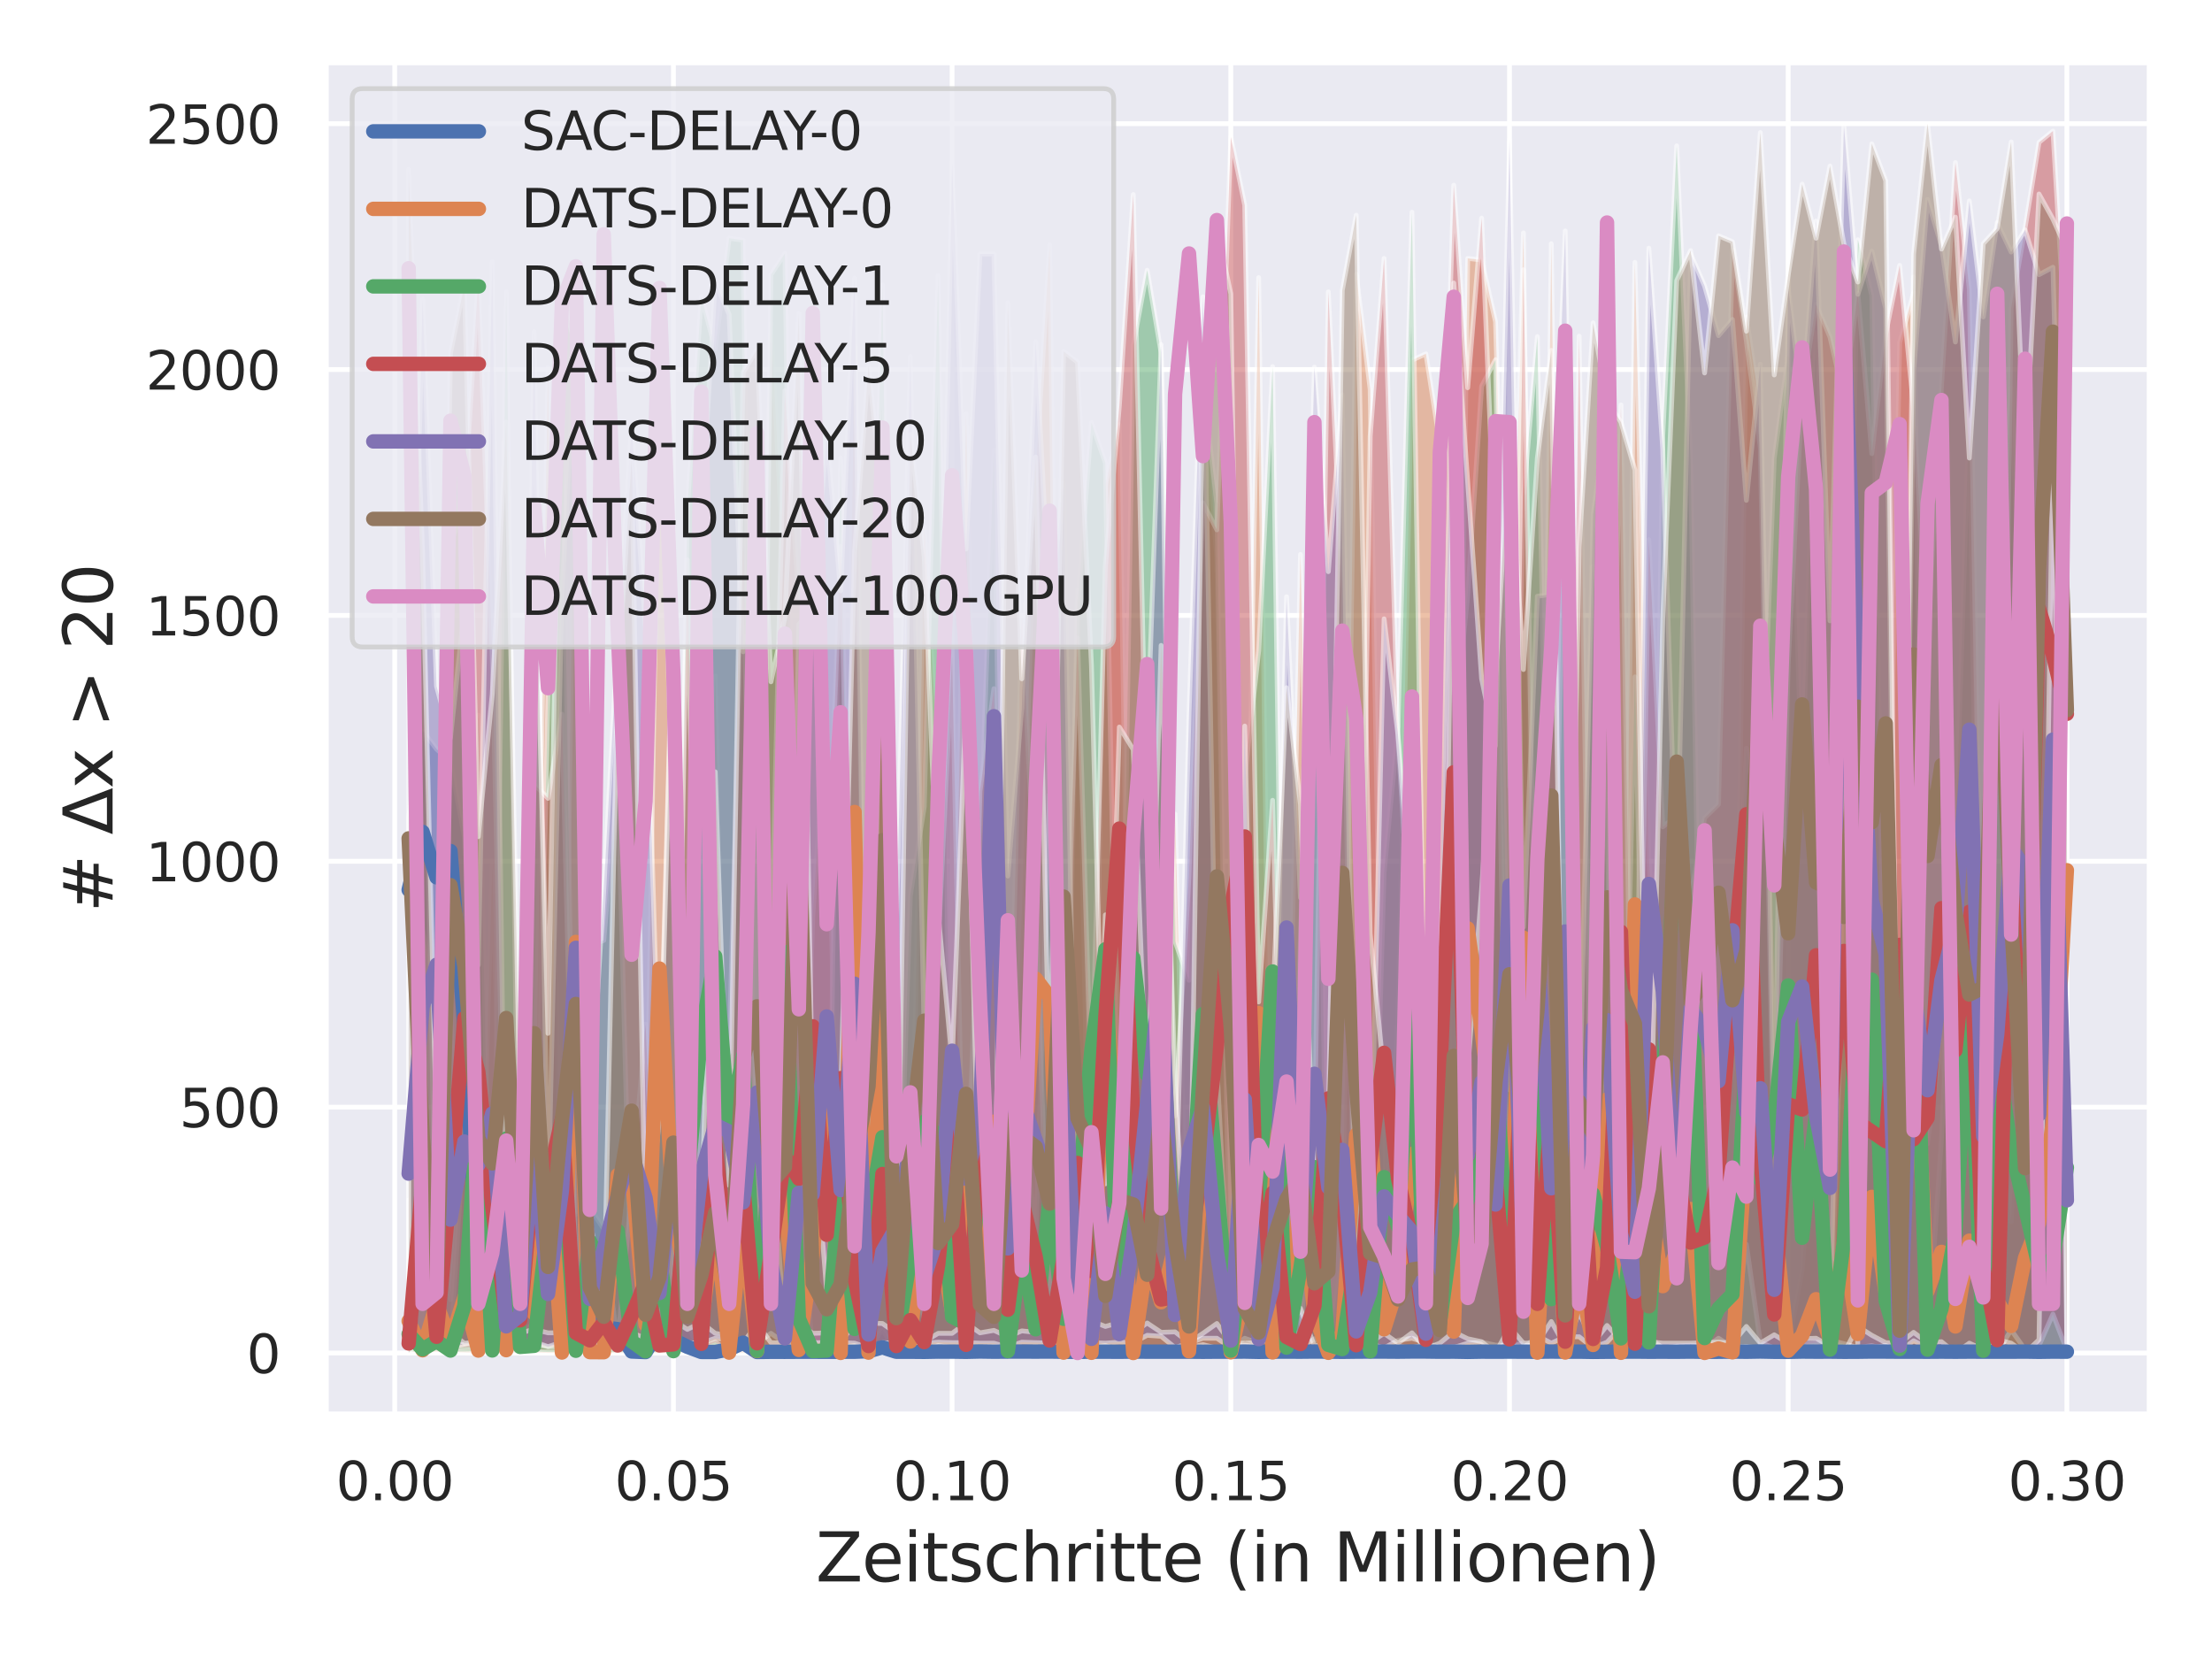 <?xml version="1.0" encoding="utf-8" standalone="no"?>
<!DOCTYPE svg PUBLIC "-//W3C//DTD SVG 1.1//EN"
  "http://www.w3.org/Graphics/SVG/1.1/DTD/svg11.dtd">
<svg xmlns:xlink="http://www.w3.org/1999/xlink" width="460.8pt" height="345.6pt" viewBox="0 0 460.8 345.6" xmlns="http://www.w3.org/2000/svg" version="1.1">
 <defs>
  <style type="text/css">*{stroke-linejoin: round; stroke-linecap: butt}</style>
 </defs>
 <g id="figure_1">
  <g id="patch_1">
   <path d="M 0 345.6 
L 460.8 345.6 
L 460.8 0 
L 0 0 
z
" style="fill: #ffffff"/>
  </g>
  <g id="axes_1">
   <g id="patch_2">
    <path d="M 67.86 294.66 
L 447.84 294.66 
L 447.84 12.96 
L 67.86 12.96 
z
" style="fill: #eaeaf2"/>
   </g>
   <g id="matplotlib.axis_1">
    <g id="xtick_1">
     <g id="line2d_1">
      <path d="M 82.229 294.66 
L 82.229 12.96 
" clip-path="url(#p69c4ea5a74)" style="fill: none; stroke: #ffffff; stroke-linecap: round"/>
     </g>
     <g id="text_1">
      <!-- 0.00 -->
      <g style="fill: #262626" transform="translate(69.983 312.518)scale(0.11 -0.11)">
       <defs>
        <path id="DejaVuSans-30" d="M 2034 4250 
Q 1547 4250 1301 3770 
Q 1056 3291 1056 2328 
Q 1056 1369 1301 889 
Q 1547 409 2034 409 
Q 2525 409 2770 889 
Q 3016 1369 3016 2328 
Q 3016 3291 2770 3770 
Q 2525 4250 2034 4250 
z
M 2034 4750 
Q 2819 4750 3233 4129 
Q 3647 3509 3647 2328 
Q 3647 1150 3233 529 
Q 2819 -91 2034 -91 
Q 1250 -91 836 529 
Q 422 1150 422 2328 
Q 422 3509 836 4129 
Q 1250 4750 2034 4750 
z
" transform="scale(0.016)"/>
        <path id="DejaVuSans-2e" d="M 684 794 
L 1344 794 
L 1344 0 
L 684 0 
L 684 794 
z
" transform="scale(0.016)"/>
       </defs>
       <use xlink:href="#DejaVuSans-30"/>
       <use xlink:href="#DejaVuSans-2e" x="63.623"/>
       <use xlink:href="#DejaVuSans-30" x="95.41"/>
       <use xlink:href="#DejaVuSans-30" x="159.033"/>
      </g>
     </g>
    </g>
    <g id="xtick_2">
     <g id="line2d_2">
      <path d="M 140.286 294.66 
L 140.286 12.96 
" clip-path="url(#p69c4ea5a74)" style="fill: none; stroke: #ffffff; stroke-linecap: round"/>
     </g>
     <g id="text_2">
      <!-- 0.05 -->
      <g style="fill: #262626" transform="translate(128.039 312.518)scale(0.11 -0.11)">
       <defs>
        <path id="DejaVuSans-35" d="M 691 4666 
L 3169 4666 
L 3169 4134 
L 1269 4134 
L 1269 2991 
Q 1406 3038 1543 3061 
Q 1681 3084 1819 3084 
Q 2600 3084 3056 2656 
Q 3513 2228 3513 1497 
Q 3513 744 3044 326 
Q 2575 -91 1722 -91 
Q 1428 -91 1123 -41 
Q 819 9 494 109 
L 494 744 
Q 775 591 1075 516 
Q 1375 441 1709 441 
Q 2250 441 2565 725 
Q 2881 1009 2881 1497 
Q 2881 1984 2565 2268 
Q 2250 2553 1709 2553 
Q 1456 2553 1204 2497 
Q 953 2441 691 2322 
L 691 4666 
z
" transform="scale(0.016)"/>
       </defs>
       <use xlink:href="#DejaVuSans-30"/>
       <use xlink:href="#DejaVuSans-2e" x="63.623"/>
       <use xlink:href="#DejaVuSans-30" x="95.41"/>
       <use xlink:href="#DejaVuSans-35" x="159.033"/>
      </g>
     </g>
    </g>
    <g id="xtick_3">
     <g id="line2d_3">
      <path d="M 198.342 294.66 
L 198.342 12.96 
" clip-path="url(#p69c4ea5a74)" style="fill: none; stroke: #ffffff; stroke-linecap: round"/>
     </g>
     <g id="text_3">
      <!-- 0.10 -->
      <g style="fill: #262626" transform="translate(186.096 312.518)scale(0.11 -0.11)">
       <defs>
        <path id="DejaVuSans-31" d="M 794 531 
L 1825 531 
L 1825 4091 
L 703 3866 
L 703 4441 
L 1819 4666 
L 2450 4666 
L 2450 531 
L 3481 531 
L 3481 0 
L 794 0 
L 794 531 
z
" transform="scale(0.016)"/>
       </defs>
       <use xlink:href="#DejaVuSans-30"/>
       <use xlink:href="#DejaVuSans-2e" x="63.623"/>
       <use xlink:href="#DejaVuSans-31" x="95.41"/>
       <use xlink:href="#DejaVuSans-30" x="159.033"/>
      </g>
     </g>
    </g>
    <g id="xtick_4">
     <g id="line2d_4">
      <path d="M 256.399 294.66 
L 256.399 12.96 
" clip-path="url(#p69c4ea5a74)" style="fill: none; stroke: #ffffff; stroke-linecap: round"/>
     </g>
     <g id="text_4">
      <!-- 0.15 -->
      <g style="fill: #262626" transform="translate(244.152 312.518)scale(0.11 -0.11)">
       <use xlink:href="#DejaVuSans-30"/>
       <use xlink:href="#DejaVuSans-2e" x="63.623"/>
       <use xlink:href="#DejaVuSans-31" x="95.41"/>
       <use xlink:href="#DejaVuSans-35" x="159.033"/>
      </g>
     </g>
    </g>
    <g id="xtick_5">
     <g id="line2d_5">
      <path d="M 314.455 294.66 
L 314.455 12.96 
" clip-path="url(#p69c4ea5a74)" style="fill: none; stroke: #ffffff; stroke-linecap: round"/>
     </g>
     <g id="text_5">
      <!-- 0.20 -->
      <g style="fill: #262626" transform="translate(302.209 312.518)scale(0.11 -0.11)">
       <defs>
        <path id="DejaVuSans-32" d="M 1228 531 
L 3431 531 
L 3431 0 
L 469 0 
L 469 531 
Q 828 903 1448 1529 
Q 2069 2156 2228 2338 
Q 2531 2678 2651 2914 
Q 2772 3150 2772 3378 
Q 2772 3750 2511 3984 
Q 2250 4219 1831 4219 
Q 1534 4219 1204 4116 
Q 875 4013 500 3803 
L 500 4441 
Q 881 4594 1212 4672 
Q 1544 4750 1819 4750 
Q 2544 4750 2975 4387 
Q 3406 4025 3406 3419 
Q 3406 3131 3298 2873 
Q 3191 2616 2906 2266 
Q 2828 2175 2409 1742 
Q 1991 1309 1228 531 
z
" transform="scale(0.016)"/>
       </defs>
       <use xlink:href="#DejaVuSans-30"/>
       <use xlink:href="#DejaVuSans-2e" x="63.623"/>
       <use xlink:href="#DejaVuSans-32" x="95.41"/>
       <use xlink:href="#DejaVuSans-30" x="159.033"/>
      </g>
     </g>
    </g>
    <g id="xtick_6">
     <g id="line2d_6">
      <path d="M 372.512 294.66 
L 372.512 12.96 
" clip-path="url(#p69c4ea5a74)" style="fill: none; stroke: #ffffff; stroke-linecap: round"/>
     </g>
     <g id="text_6">
      <!-- 0.25 -->
      <g style="fill: #262626" transform="translate(360.266 312.518)scale(0.11 -0.11)">
       <use xlink:href="#DejaVuSans-30"/>
       <use xlink:href="#DejaVuSans-2e" x="63.623"/>
       <use xlink:href="#DejaVuSans-32" x="95.41"/>
       <use xlink:href="#DejaVuSans-35" x="159.033"/>
      </g>
     </g>
    </g>
    <g id="xtick_7">
     <g id="line2d_7">
      <path d="M 430.568 294.66 
L 430.568 12.96 
" clip-path="url(#p69c4ea5a74)" style="fill: none; stroke: #ffffff; stroke-linecap: round"/>
     </g>
     <g id="text_7">
      <!-- 0.30 -->
      <g style="fill: #262626" transform="translate(418.322 312.518)scale(0.11 -0.11)">
       <defs>
        <path id="DejaVuSans-33" d="M 2597 2516 
Q 3050 2419 3304 2112 
Q 3559 1806 3559 1356 
Q 3559 666 3084 287 
Q 2609 -91 1734 -91 
Q 1441 -91 1130 -33 
Q 819 25 488 141 
L 488 750 
Q 750 597 1062 519 
Q 1375 441 1716 441 
Q 2309 441 2620 675 
Q 2931 909 2931 1356 
Q 2931 1769 2642 2001 
Q 2353 2234 1838 2234 
L 1294 2234 
L 1294 2753 
L 1863 2753 
Q 2328 2753 2575 2939 
Q 2822 3125 2822 3475 
Q 2822 3834 2567 4026 
Q 2313 4219 1838 4219 
Q 1578 4219 1281 4162 
Q 984 4106 628 3988 
L 628 4550 
Q 988 4650 1302 4700 
Q 1616 4750 1894 4750 
Q 2613 4750 3031 4423 
Q 3450 4097 3450 3541 
Q 3450 3153 3228 2886 
Q 3006 2619 2597 2516 
z
" transform="scale(0.016)"/>
       </defs>
       <use xlink:href="#DejaVuSans-30"/>
       <use xlink:href="#DejaVuSans-2e" x="63.623"/>
       <use xlink:href="#DejaVuSans-33" x="95.41"/>
       <use xlink:href="#DejaVuSans-30" x="159.033"/>
      </g>
     </g>
    </g>
    <g id="text_8">
     <!-- Zeitschritte (in Millionen) -->
     <g style="fill: #262626" transform="translate(169.935 329.444)scale(0.14 -0.14)">
      <defs>
       <path id="DejaVuSans-5a" d="M 359 4666 
L 4025 4666 
L 4025 4184 
L 1075 531 
L 4097 531 
L 4097 0 
L 288 0 
L 288 481 
L 3238 4134 
L 359 4134 
L 359 4666 
z
" transform="scale(0.016)"/>
       <path id="DejaVuSans-65" d="M 3597 1894 
L 3597 1613 
L 953 1613 
Q 991 1019 1311 708 
Q 1631 397 2203 397 
Q 2534 397 2845 478 
Q 3156 559 3463 722 
L 3463 178 
Q 3153 47 2828 -22 
Q 2503 -91 2169 -91 
Q 1331 -91 842 396 
Q 353 884 353 1716 
Q 353 2575 817 3079 
Q 1281 3584 2069 3584 
Q 2775 3584 3186 3129 
Q 3597 2675 3597 1894 
z
M 3022 2063 
Q 3016 2534 2758 2815 
Q 2500 3097 2075 3097 
Q 1594 3097 1305 2825 
Q 1016 2553 972 2059 
L 3022 2063 
z
" transform="scale(0.016)"/>
       <path id="DejaVuSans-69" d="M 603 3500 
L 1178 3500 
L 1178 0 
L 603 0 
L 603 3500 
z
M 603 4863 
L 1178 4863 
L 1178 4134 
L 603 4134 
L 603 4863 
z
" transform="scale(0.016)"/>
       <path id="DejaVuSans-74" d="M 1172 4494 
L 1172 3500 
L 2356 3500 
L 2356 3053 
L 1172 3053 
L 1172 1153 
Q 1172 725 1289 603 
Q 1406 481 1766 481 
L 2356 481 
L 2356 0 
L 1766 0 
Q 1100 0 847 248 
Q 594 497 594 1153 
L 594 3053 
L 172 3053 
L 172 3500 
L 594 3500 
L 594 4494 
L 1172 4494 
z
" transform="scale(0.016)"/>
       <path id="DejaVuSans-73" d="M 2834 3397 
L 2834 2853 
Q 2591 2978 2328 3040 
Q 2066 3103 1784 3103 
Q 1356 3103 1142 2972 
Q 928 2841 928 2578 
Q 928 2378 1081 2264 
Q 1234 2150 1697 2047 
L 1894 2003 
Q 2506 1872 2764 1633 
Q 3022 1394 3022 966 
Q 3022 478 2636 193 
Q 2250 -91 1575 -91 
Q 1294 -91 989 -36 
Q 684 19 347 128 
L 347 722 
Q 666 556 975 473 
Q 1284 391 1588 391 
Q 1994 391 2212 530 
Q 2431 669 2431 922 
Q 2431 1156 2273 1281 
Q 2116 1406 1581 1522 
L 1381 1569 
Q 847 1681 609 1914 
Q 372 2147 372 2553 
Q 372 3047 722 3315 
Q 1072 3584 1716 3584 
Q 2034 3584 2315 3537 
Q 2597 3491 2834 3397 
z
" transform="scale(0.016)"/>
       <path id="DejaVuSans-63" d="M 3122 3366 
L 3122 2828 
Q 2878 2963 2633 3030 
Q 2388 3097 2138 3097 
Q 1578 3097 1268 2742 
Q 959 2388 959 1747 
Q 959 1106 1268 751 
Q 1578 397 2138 397 
Q 2388 397 2633 464 
Q 2878 531 3122 666 
L 3122 134 
Q 2881 22 2623 -34 
Q 2366 -91 2075 -91 
Q 1284 -91 818 406 
Q 353 903 353 1747 
Q 353 2603 823 3093 
Q 1294 3584 2113 3584 
Q 2378 3584 2631 3529 
Q 2884 3475 3122 3366 
z
" transform="scale(0.016)"/>
       <path id="DejaVuSans-68" d="M 3513 2113 
L 3513 0 
L 2938 0 
L 2938 2094 
Q 2938 2591 2744 2837 
Q 2550 3084 2163 3084 
Q 1697 3084 1428 2787 
Q 1159 2491 1159 1978 
L 1159 0 
L 581 0 
L 581 4863 
L 1159 4863 
L 1159 2956 
Q 1366 3272 1645 3428 
Q 1925 3584 2291 3584 
Q 2894 3584 3203 3211 
Q 3513 2838 3513 2113 
z
" transform="scale(0.016)"/>
       <path id="DejaVuSans-72" d="M 2631 2963 
Q 2534 3019 2420 3045 
Q 2306 3072 2169 3072 
Q 1681 3072 1420 2755 
Q 1159 2438 1159 1844 
L 1159 0 
L 581 0 
L 581 3500 
L 1159 3500 
L 1159 2956 
Q 1341 3275 1631 3429 
Q 1922 3584 2338 3584 
Q 2397 3584 2469 3576 
Q 2541 3569 2628 3553 
L 2631 2963 
z
" transform="scale(0.016)"/>
       <path id="DejaVuSans-20" transform="scale(0.016)"/>
       <path id="DejaVuSans-28" d="M 1984 4856 
Q 1566 4138 1362 3434 
Q 1159 2731 1159 2009 
Q 1159 1288 1364 580 
Q 1569 -128 1984 -844 
L 1484 -844 
Q 1016 -109 783 600 
Q 550 1309 550 2009 
Q 550 2706 781 3412 
Q 1013 4119 1484 4856 
L 1984 4856 
z
" transform="scale(0.016)"/>
       <path id="DejaVuSans-6e" d="M 3513 2113 
L 3513 0 
L 2938 0 
L 2938 2094 
Q 2938 2591 2744 2837 
Q 2550 3084 2163 3084 
Q 1697 3084 1428 2787 
Q 1159 2491 1159 1978 
L 1159 0 
L 581 0 
L 581 3500 
L 1159 3500 
L 1159 2956 
Q 1366 3272 1645 3428 
Q 1925 3584 2291 3584 
Q 2894 3584 3203 3211 
Q 3513 2838 3513 2113 
z
" transform="scale(0.016)"/>
       <path id="DejaVuSans-4d" d="M 628 4666 
L 1569 4666 
L 2759 1491 
L 3956 4666 
L 4897 4666 
L 4897 0 
L 4281 0 
L 4281 4097 
L 3078 897 
L 2444 897 
L 1241 4097 
L 1241 0 
L 628 0 
L 628 4666 
z
" transform="scale(0.016)"/>
       <path id="DejaVuSans-6c" d="M 603 4863 
L 1178 4863 
L 1178 0 
L 603 0 
L 603 4863 
z
" transform="scale(0.016)"/>
       <path id="DejaVuSans-6f" d="M 1959 3097 
Q 1497 3097 1228 2736 
Q 959 2375 959 1747 
Q 959 1119 1226 758 
Q 1494 397 1959 397 
Q 2419 397 2687 759 
Q 2956 1122 2956 1747 
Q 2956 2369 2687 2733 
Q 2419 3097 1959 3097 
z
M 1959 3584 
Q 2709 3584 3137 3096 
Q 3566 2609 3566 1747 
Q 3566 888 3137 398 
Q 2709 -91 1959 -91 
Q 1206 -91 779 398 
Q 353 888 353 1747 
Q 353 2609 779 3096 
Q 1206 3584 1959 3584 
z
" transform="scale(0.016)"/>
       <path id="DejaVuSans-29" d="M 513 4856 
L 1013 4856 
Q 1481 4119 1714 3412 
Q 1947 2706 1947 2009 
Q 1947 1309 1714 600 
Q 1481 -109 1013 -844 
L 513 -844 
Q 928 -128 1133 580 
Q 1338 1288 1338 2009 
Q 1338 2731 1133 3434 
Q 928 4138 513 4856 
z
" transform="scale(0.016)"/>
      </defs>
      <use xlink:href="#DejaVuSans-5a"/>
      <use xlink:href="#DejaVuSans-65" x="68.506"/>
      <use xlink:href="#DejaVuSans-69" x="130.029"/>
      <use xlink:href="#DejaVuSans-74" x="157.812"/>
      <use xlink:href="#DejaVuSans-73" x="197.021"/>
      <use xlink:href="#DejaVuSans-63" x="249.121"/>
      <use xlink:href="#DejaVuSans-68" x="304.102"/>
      <use xlink:href="#DejaVuSans-72" x="367.48"/>
      <use xlink:href="#DejaVuSans-69" x="408.594"/>
      <use xlink:href="#DejaVuSans-74" x="436.377"/>
      <use xlink:href="#DejaVuSans-74" x="475.586"/>
      <use xlink:href="#DejaVuSans-65" x="514.795"/>
      <use xlink:href="#DejaVuSans-20" x="576.318"/>
      <use xlink:href="#DejaVuSans-28" x="608.105"/>
      <use xlink:href="#DejaVuSans-69" x="647.119"/>
      <use xlink:href="#DejaVuSans-6e" x="674.902"/>
      <use xlink:href="#DejaVuSans-20" x="738.281"/>
      <use xlink:href="#DejaVuSans-4d" x="770.068"/>
      <use xlink:href="#DejaVuSans-69" x="856.348"/>
      <use xlink:href="#DejaVuSans-6c" x="884.131"/>
      <use xlink:href="#DejaVuSans-6c" x="911.914"/>
      <use xlink:href="#DejaVuSans-69" x="939.697"/>
      <use xlink:href="#DejaVuSans-6f" x="967.48"/>
      <use xlink:href="#DejaVuSans-6e" x="1028.662"/>
      <use xlink:href="#DejaVuSans-65" x="1092.041"/>
      <use xlink:href="#DejaVuSans-6e" x="1153.564"/>
      <use xlink:href="#DejaVuSans-29" x="1216.943"/>
     </g>
    </g>
   </g>
   <g id="matplotlib.axis_2">
    <g id="ytick_1">
     <g id="line2d_8">
      <path d="M 67.86 281.855 
L 447.84 281.855 
" clip-path="url(#p69c4ea5a74)" style="fill: none; stroke: #ffffff; stroke-linecap: round"/>
     </g>
     <g id="text_9">
      <!-- 0 -->
      <g style="fill: #262626" transform="translate(51.361 286.035)scale(0.11 -0.11)">
       <use xlink:href="#DejaVuSans-30"/>
      </g>
     </g>
    </g>
    <g id="ytick_2">
     <g id="line2d_9">
      <path d="M 67.86 230.637 
L 447.84 230.637 
" clip-path="url(#p69c4ea5a74)" style="fill: none; stroke: #ffffff; stroke-linecap: round"/>
     </g>
     <g id="text_10">
      <!-- 500 -->
      <g style="fill: #262626" transform="translate(37.364 234.816)scale(0.11 -0.11)">
       <use xlink:href="#DejaVuSans-35"/>
       <use xlink:href="#DejaVuSans-30" x="63.623"/>
       <use xlink:href="#DejaVuSans-30" x="127.246"/>
      </g>
     </g>
    </g>
    <g id="ytick_3">
     <g id="line2d_10">
      <path d="M 67.86 179.419 
L 447.84 179.419 
" clip-path="url(#p69c4ea5a74)" style="fill: none; stroke: #ffffff; stroke-linecap: round"/>
     </g>
     <g id="text_11">
      <!-- 1000 -->
      <g style="fill: #262626" transform="translate(30.365 183.598)scale(0.11 -0.11)">
       <use xlink:href="#DejaVuSans-31"/>
       <use xlink:href="#DejaVuSans-30" x="63.623"/>
       <use xlink:href="#DejaVuSans-30" x="127.246"/>
       <use xlink:href="#DejaVuSans-30" x="190.869"/>
      </g>
     </g>
    </g>
    <g id="ytick_4">
     <g id="line2d_11">
      <path d="M 67.86 128.201 
L 447.84 128.201 
" clip-path="url(#p69c4ea5a74)" style="fill: none; stroke: #ffffff; stroke-linecap: round"/>
     </g>
     <g id="text_12">
      <!-- 1500 -->
      <g style="fill: #262626" transform="translate(30.365 132.38)scale(0.11 -0.11)">
       <use xlink:href="#DejaVuSans-31"/>
       <use xlink:href="#DejaVuSans-35" x="63.623"/>
       <use xlink:href="#DejaVuSans-30" x="127.246"/>
       <use xlink:href="#DejaVuSans-30" x="190.869"/>
      </g>
     </g>
    </g>
    <g id="ytick_5">
     <g id="line2d_12">
      <path d="M 67.86 76.983 
L 447.84 76.983 
" clip-path="url(#p69c4ea5a74)" style="fill: none; stroke: #ffffff; stroke-linecap: round"/>
     </g>
     <g id="text_13">
      <!-- 2000 -->
      <g style="fill: #262626" transform="translate(30.365 81.162)scale(0.11 -0.11)">
       <use xlink:href="#DejaVuSans-32"/>
       <use xlink:href="#DejaVuSans-30" x="63.623"/>
       <use xlink:href="#DejaVuSans-30" x="127.246"/>
       <use xlink:href="#DejaVuSans-30" x="190.869"/>
      </g>
     </g>
    </g>
    <g id="ytick_6">
     <g id="line2d_13">
      <path d="M 67.86 25.765 
L 447.84 25.765 
" clip-path="url(#p69c4ea5a74)" style="fill: none; stroke: #ffffff; stroke-linecap: round"/>
     </g>
     <g id="text_14">
      <!-- 2500 -->
      <g style="fill: #262626" transform="translate(30.365 29.944)scale(0.11 -0.11)">
       <use xlink:href="#DejaVuSans-32"/>
       <use xlink:href="#DejaVuSans-35" x="63.623"/>
       <use xlink:href="#DejaVuSans-30" x="127.246"/>
       <use xlink:href="#DejaVuSans-30" x="190.869"/>
      </g>
     </g>
    </g>
    <g id="text_15">
     <!-- # Δx &gt; 20 -->
     <g style="fill: #262626" transform="translate(23.453 190.055)rotate(-90)scale(0.14 -0.14)">
      <defs>
       <path id="DejaVuSans-23" d="M 3272 2816 
L 2363 2816 
L 2100 1772 
L 3016 1772 
L 3272 2816 
z
M 2803 4594 
L 2478 3297 
L 3391 3297 
L 3719 4594 
L 4219 4594 
L 3897 3297 
L 4872 3297 
L 4872 2816 
L 3775 2816 
L 3519 1772 
L 4513 1772 
L 4513 1294 
L 3397 1294 
L 3072 0 
L 2572 0 
L 2894 1294 
L 1978 1294 
L 1656 0 
L 1153 0 
L 1478 1294 
L 494 1294 
L 494 1772 
L 1594 1772 
L 1856 2816 
L 850 2816 
L 850 3297 
L 1978 3297 
L 2297 4594 
L 2803 4594 
z
" transform="scale(0.016)"/>
       <path id="DejaVuSans-394" d="M 2188 4044 
L 906 525 
L 3472 525 
L 2188 4044 
z
M 50 0 
L 1831 4666 
L 2547 4666 
L 4325 0 
L 50 0 
z
" transform="scale(0.016)"/>
       <path id="DejaVuSans-78" d="M 3513 3500 
L 2247 1797 
L 3578 0 
L 2900 0 
L 1881 1375 
L 863 0 
L 184 0 
L 1544 1831 
L 300 3500 
L 978 3500 
L 1906 2253 
L 2834 3500 
L 3513 3500 
z
" transform="scale(0.016)"/>
       <path id="DejaVuSans-3e" d="M 678 3150 
L 678 3719 
L 4684 2266 
L 4684 1747 
L 678 294 
L 678 863 
L 3897 2003 
L 678 3150 
z
" transform="scale(0.016)"/>
      </defs>
      <use xlink:href="#DejaVuSans-23"/>
      <use xlink:href="#DejaVuSans-20" x="83.789"/>
      <use xlink:href="#DejaVuSans-394" x="115.576"/>
      <use xlink:href="#DejaVuSans-78" x="183.984"/>
      <use xlink:href="#DejaVuSans-20" x="243.164"/>
      <use xlink:href="#DejaVuSans-3e" x="274.951"/>
      <use xlink:href="#DejaVuSans-20" x="358.74"/>
      <use xlink:href="#DejaVuSans-32" x="390.527"/>
      <use xlink:href="#DejaVuSans-30" x="454.15"/>
     </g>
    </g>
   </g>
   <g id="PolyCollection_1">
    <defs>
     <path id="m97effa8da4" d="M 85.132 -146.288 
L 85.132 -175.421 
L 88.035 -193.388 
L 90.937 -189.557 
L 93.84 -186.894 
L 96.743 -171.18 
L 99.646 -85.42 
L 102.549 -93.103 
L 105.452 -93.513 
L 108.354 -89.866 
L 111.257 -100.806 
L 114.16 -90.767 
L 117.063 -97.221 
L 119.966 -92.652 
L 122.869 -93.943 
L 125.771 -89.599 
L 128.674 -83.494 
L 131.577 -64.544 
L 134.48 -64.031 
L 137.383 -75.873 
L 140.286 -74.705 
L 143.188 -69.42 
L 146.091 -63.99 
L 148.994 -64.011 
L 151.897 -66.654 
L 154.8 -73.456 
L 157.702 -63.99 
L 160.605 -64.052 
L 163.508 -64.031 
L 166.411 -64.093 
L 169.314 -64.052 
L 172.217 -64.052 
L 175.119 -64.052 
L 178.022 -64.113 
L 180.925 -64.707 
L 183.828 -68.58 
L 186.731 -64.052 
L 189.634 -64.052 
L 192.536 -64.011 
L 195.439 -64.072 
L 198.342 -64.072 
L 201.245 -64.011 
L 204.148 -64.134 
L 207.051 -64.072 
L 209.953 -64.072 
L 212.856 -64.113 
L 215.759 -64.093 
L 218.662 -64.093 
L 221.565 -64.031 
L 224.467 -64.052 
L 227.37 -64.052 
L 230.273 -64.072 
L 233.176 -64.031 
L 236.079 -64.134 
L 238.982 -64.052 
L 241.884 -64.052 
L 244.787 -64.072 
L 247.69 -64.072 
L 250.593 -64.072 
L 253.496 -64.113 
L 256.399 -64.072 
L 259.301 -64.093 
L 262.204 -64.031 
L 265.107 -64.093 
L 268.01 -64.072 
L 270.913 -64.052 
L 273.816 -64.093 
L 276.718 -64.052 
L 279.621 -64.072 
L 282.524 -64.072 
L 285.427 -64.113 
L 288.33 -64.093 
L 291.233 -64.052 
L 294.135 -64.093 
L 297.038 -64.113 
L 299.941 -64.031 
L 302.844 -64.072 
L 305.747 -63.99 
L 308.649 -64.052 
L 311.552 -64.052 
L 314.455 -64.072 
L 317.358 -64.113 
L 320.261 -64.072 
L 323.164 -64.134 
L 326.066 -64.052 
L 328.969 -64.052 
L 331.872 -64.011 
L 334.775 -64.052 
L 337.678 -64.052 
L 340.581 -64.072 
L 343.483 -64.052 
L 346.386 -64.052 
L 349.289 -64.072 
L 352.192 -64.093 
L 355.095 -64.031 
L 357.998 -64.052 
L 360.9 -64.093 
L 363.803 -64.031 
L 366.706 -64.093 
L 369.609 -64.052 
L 372.512 -64.052 
L 375.414 -64.072 
L 378.317 -64.072 
L 381.22 -64.072 
L 384.123 -64.031 
L 387.026 -64.072 
L 389.929 -64.072 
L 392.831 -64.072 
L 395.734 -64.072 
L 398.637 -64.052 
L 401.54 -64.072 
L 404.443 -64.052 
L 407.346 -64.093 
L 410.248 -64.072 
L 413.151 -64.052 
L 416.054 -64.052 
L 418.957 -64.072 
L 421.86 -64.093 
L 424.763 -64.031 
L 427.665 -64.072 
L 430.568 -64.052 
L 430.568 -63.949 
L 430.568 -63.949 
L 427.665 -63.99 
L 424.763 -63.949 
L 421.86 -63.949 
L 418.957 -63.949 
L 416.054 -63.99 
L 413.151 -64.011 
L 410.248 -64.011 
L 407.346 -63.97 
L 404.443 -63.99 
L 401.54 -63.99 
L 398.637 -63.99 
L 395.734 -63.97 
L 392.831 -63.99 
L 389.929 -64.011 
L 387.026 -63.97 
L 384.123 -63.97 
L 381.22 -64.011 
L 378.317 -63.97 
L 375.414 -64.011 
L 372.512 -63.929 
L 369.609 -63.97 
L 366.706 -63.97 
L 363.803 -63.99 
L 360.9 -64.011 
L 357.998 -63.97 
L 355.095 -63.949 
L 352.192 -64.011 
L 349.289 -63.949 
L 346.386 -63.97 
L 343.483 -63.97 
L 340.581 -64.011 
L 337.678 -63.99 
L 334.775 -63.97 
L 331.872 -63.949 
L 328.969 -63.99 
L 326.066 -63.949 
L 323.164 -63.99 
L 320.261 -63.97 
L 317.358 -63.949 
L 314.455 -64.011 
L 311.552 -63.949 
L 308.649 -63.99 
L 305.747 -63.97 
L 302.844 -64.011 
L 299.941 -63.99 
L 297.038 -63.99 
L 294.135 -64.011 
L 291.233 -64.011 
L 288.33 -64.011 
L 285.427 -63.99 
L 282.524 -64.011 
L 279.621 -63.867 
L 276.718 -64.011 
L 273.816 -63.99 
L 270.913 -63.99 
L 268.01 -63.99 
L 265.107 -63.97 
L 262.204 -63.949 
L 259.301 -64.011 
L 256.399 -63.949 
L 253.496 -63.929 
L 250.593 -63.929 
L 247.69 -63.97 
L 244.787 -63.97 
L 241.884 -63.99 
L 238.982 -63.99 
L 236.079 -63.97 
L 233.176 -63.97 
L 230.273 -63.97 
L 227.37 -63.99 
L 224.467 -63.929 
L 221.565 -63.949 
L 218.662 -64.011 
L 215.759 -64.011 
L 212.856 -63.99 
L 209.953 -64.011 
L 207.051 -63.97 
L 204.148 -63.99 
L 201.245 -63.949 
L 198.342 -63.99 
L 195.439 -64.011 
L 192.536 -63.929 
L 189.634 -63.97 
L 186.731 -63.97 
L 183.828 -63.97 
L 180.925 -63.908 
L 178.022 -63.929 
L 175.119 -63.949 
L 172.217 -63.929 
L 169.314 -63.97 
L 166.411 -63.929 
L 163.508 -63.97 
L 160.605 -63.908 
L 157.702 -63.929 
L 154.8 -63.949 
L 151.897 -63.97 
L 148.994 -63.867 
L 146.091 -63.888 
L 143.188 -63.908 
L 140.286 -63.949 
L 137.383 -63.888 
L 134.48 -63.867 
L 131.577 -63.888 
L 128.674 -63.867 
L 125.771 -63.867 
L 122.869 -63.867 
L 119.966 -63.888 
L 117.063 -66.654 
L 114.16 -67.043 
L 111.257 -63.847 
L 108.354 -63.867 
L 105.452 -63.786 
L 102.549 -64.912 
L 99.646 -73.804 
L 96.743 -87.018 
L 93.84 -144.669 
L 90.937 -139.261 
L 88.035 -151.799 
L 85.132 -146.288 
z
" style="stroke: #ffffff; stroke-opacity: 0.5"/>
    </defs>
    <g clip-path="url(#p69c4ea5a74)">
     <use xlink:href="#m97effa8da4" x="0" y="345.6" style="fill: #4c72b0; fill-opacity: 0.5; stroke: #ffffff; stroke-opacity: 0.5"/>
    </g>
   </g>
   <g id="PolyCollection_2">
    <defs>
     <path id="m3c15330efe" d="M 85.132 -63.949 
L 85.132 -95.602 
L 88.035 -65.281 
L 90.937 -114.041 
L 93.84 -74.91 
L 96.743 -120.392 
L 99.646 -65.486 
L 102.549 -165.361 
L 105.452 -64.871 
L 108.354 -118.036 
L 111.257 -96.012 
L 114.16 -269.027 
L 117.063 -63.949 
L 119.966 -278.656 
L 122.869 -64.154 
L 125.771 -64.052 
L 128.674 -210.126 
L 131.577 -233.994 
L 134.48 -93.041 
L 137.383 -267.183 
L 140.286 -170.278 
L 143.188 -136.269 
L 146.091 -90.788 
L 148.994 -204.799 
L 151.897 -63.949 
L 154.8 -133.606 
L 157.702 -64.871 
L 160.605 -278.246 
L 163.508 -222.316 
L 166.411 -65.588 
L 169.314 -154.708 
L 172.217 -198.858 
L 175.119 -63.847 
L 178.022 -273.432 
L 180.925 -63.949 
L 183.828 -259.296 
L 186.731 -117.729 
L 189.634 -74.295 
L 192.536 -235.838 
L 195.439 -186.156 
L 198.342 -106.563 
L 201.245 -259.398 
L 204.148 -127.665 
L 207.051 -188.512 
L 209.953 -77.266 
L 212.856 -155.732 
L 215.759 -246.593 
L 218.662 -294.534 
L 221.565 -63.949 
L 224.467 -222.623 
L 227.37 -63.949 
L 230.273 -244.647 
L 233.176 -257.144 
L 236.079 -63.745 
L 238.982 -160.854 
L 241.884 -116.294 
L 244.787 -176.015 
L 247.69 -65.076 
L 250.593 -268.105 
L 253.496 -229.179 
L 256.399 -64.052 
L 259.301 -125.001 
L 262.204 -287.773 
L 265.107 -63.949 
L 268.01 -94.475 
L 270.913 -230.101 
L 273.816 -103.9 
L 276.718 -63.949 
L 279.621 -84.027 
L 282.524 -288.49 
L 285.427 -264.52 
L 288.33 -87.305 
L 291.233 -133.299 
L 294.135 -270.564 
L 297.038 -271.895 
L 299.941 -253.354 
L 302.844 -83.515 
L 305.747 -291.768 
L 308.649 -291.461 
L 311.552 -278.554 
L 314.455 -181.751 
L 317.358 -297.095 
L 320.261 -64.052 
L 323.164 -294.841 
L 326.066 -63.949 
L 328.969 -141.903 
L 331.872 -71.018 
L 334.775 -269.232 
L 337.678 -63.847 
L 340.581 -290.948 
L 343.483 -166.693 
L 346.386 -121.826 
L 349.289 -170.073 
L 352.192 -138.728 
L 355.095 -63.847 
L 357.998 -66.92 
L 360.9 -64.154 
L 363.803 -279.578 
L 366.706 -260.115 
L 369.609 -146.001 
L 372.512 -65.076 
L 375.414 -81.056 
L 378.317 -119.265 
L 381.22 -76.549 
L 384.123 -178.268 
L 387.026 -82.798 
L 389.929 -186.566 
L 392.831 -124.899 
L 395.734 -274.251 
L 398.637 -284.597 
L 401.54 -107.382 
L 404.443 -128.997 
L 407.346 -90.583 
L 410.248 -142.723 
L 413.151 -154.401 
L 416.054 -115.68 
L 418.957 -91.095 
L 421.86 -161.879 
L 424.763 -198.346 
L 427.665 -219.345 
L 430.568 -290.334 
L 430.568 -63.949 
L 430.568 -63.949 
L 427.665 -63.847 
L 424.763 -63.745 
L 421.86 -63.847 
L 418.957 -63.847 
L 416.054 -63.745 
L 413.151 -63.745 
L 410.248 -63.745 
L 407.346 -63.847 
L 404.443 -64.257 
L 401.54 -63.745 
L 398.637 -63.847 
L 395.734 -63.745 
L 392.831 -63.847 
L 389.929 -63.745 
L 387.026 -63.745 
L 384.123 -63.847 
L 381.22 -63.847 
L 378.317 -63.847 
L 375.414 -63.745 
L 372.512 -63.949 
L 369.609 -63.745 
L 366.706 -63.847 
L 363.803 -63.847 
L 360.9 -63.745 
L 357.998 -63.745 
L 355.095 -63.745 
L 352.192 -64.052 
L 349.289 -63.745 
L 346.386 -63.745 
L 343.483 -63.745 
L 340.581 -63.745 
L 337.678 -63.745 
L 334.775 -63.847 
L 331.872 -63.745 
L 328.969 -63.745 
L 326.066 -63.745 
L 323.164 -63.949 
L 320.261 -63.745 
L 317.358 -63.745 
L 314.455 -63.745 
L 311.552 -63.745 
L 308.649 -63.745 
L 305.747 -63.745 
L 302.844 -63.745 
L 299.941 -63.745 
L 297.038 -63.745 
L 294.135 -63.745 
L 291.233 -63.745 
L 288.33 -63.745 
L 285.427 -63.745 
L 282.524 -63.847 
L 279.621 -63.745 
L 276.718 -63.745 
L 273.816 -63.745 
L 270.913 -63.745 
L 268.01 -63.847 
L 265.107 -63.745 
L 262.204 -63.745 
L 259.301 -63.745 
L 256.399 -63.745 
L 253.496 -63.745 
L 250.593 -63.745 
L 247.69 -63.745 
L 244.787 -63.745 
L 241.884 -63.745 
L 238.982 -63.847 
L 236.079 -63.745 
L 233.176 -63.847 
L 230.273 -63.745 
L 227.37 -63.745 
L 224.467 -63.745 
L 221.565 -63.745 
L 218.662 -63.745 
L 215.759 -63.745 
L 212.856 -63.745 
L 209.953 -63.745 
L 207.051 -63.745 
L 204.148 -63.745 
L 201.245 -63.745 
L 198.342 -63.745 
L 195.439 -63.745 
L 192.536 -63.745 
L 189.634 -63.745 
L 186.731 -63.745 
L 183.828 -63.847 
L 180.925 -63.745 
L 178.022 -63.745 
L 175.119 -63.745 
L 172.217 -63.745 
L 169.314 -63.745 
L 166.411 -63.847 
L 163.508 -63.745 
L 160.605 -63.745 
L 157.702 -63.847 
L 154.8 -63.745 
L 151.897 -63.745 
L 148.994 -63.745 
L 146.091 -63.745 
L 143.188 -63.745 
L 140.286 -63.745 
L 137.383 -63.745 
L 134.48 -63.745 
L 131.577 -63.745 
L 128.674 -63.745 
L 125.771 -63.745 
L 122.869 -63.847 
L 119.966 -63.847 
L 117.063 -63.745 
L 114.16 -63.745 
L 111.257 -63.847 
L 108.354 -63.847 
L 105.452 -63.847 
L 102.549 -63.949 
L 99.646 -63.745 
L 96.743 -63.847 
L 93.84 -63.949 
L 90.937 -63.949 
L 88.035 -63.949 
L 85.132 -63.949 
z
" style="stroke: #ffffff; stroke-opacity: 0.5"/>
    </defs>
    <g clip-path="url(#p69c4ea5a74)">
     <use xlink:href="#m3c15330efe" x="0" y="345.6" style="fill: #dd8452; fill-opacity: 0.5; stroke: #ffffff; stroke-opacity: 0.5"/>
    </g>
   </g>
   <g id="PolyCollection_3">
    <defs>
     <path id="mddd7353763" d="M 85.132 -64.052 
L 85.132 -81.159 
L 88.035 -64.769 
L 90.937 -73.988 
L 93.84 -64.564 
L 96.743 -110.66 
L 99.646 -196.605 
L 102.549 -64.666 
L 105.452 -284.802 
L 108.354 -67.944 
L 111.257 -69.891 
L 114.16 -200.907 
L 117.063 -272.305 
L 119.966 -64.359 
L 122.869 -148.767 
L 125.771 -149.689 
L 128.674 -183.8 
L 131.577 -74.398 
L 134.48 -64.257 
L 137.383 -142.108 
L 140.286 -64.154 
L 143.188 -239.73 
L 146.091 -283.778 
L 148.994 -272.92 
L 151.897 -295.968 
L 154.8 -295.558 
L 157.702 -64.359 
L 160.605 -288.387 
L 163.508 -292.792 
L 166.411 -97.753 
L 169.314 -64.359 
L 172.217 -64.359 
L 175.119 -250.179 
L 178.022 -86.383 
L 180.925 -174.478 
L 183.828 -286.236 
L 186.731 -70.403 
L 189.634 -159.01 
L 192.536 -177.551 
L 195.439 -288.183 
L 198.342 -85.973 
L 201.245 -92.836 
L 204.148 -167.615 
L 207.051 -251.92 
L 209.953 -64.257 
L 212.856 -118.855 
L 215.759 -87.202 
L 218.662 -180.112 
L 221.565 -98.061 
L 224.467 -219.038 
L 227.37 -257.554 
L 230.273 -249.154 
L 233.176 -92.734 
L 236.079 -273.739 
L 238.982 -289.309 
L 241.884 -272.1 
L 244.787 -149.484 
L 247.69 -141.391 
L 250.593 -265.851 
L 253.496 -240.652 
L 256.399 -65.179 
L 259.301 -183.8 
L 262.204 -210.024 
L 265.107 -269.232 
L 268.01 -67.33 
L 270.913 -150.611 
L 273.816 -254.686 
L 276.718 -67.023 
L 279.621 -65.486 
L 282.524 -104.719 
L 285.427 -64.257 
L 288.33 -163.825 
L 291.233 -194.146 
L 294.135 -301.397 
L 297.038 -109.226 
L 299.941 -92.734 
L 302.844 -191.892 
L 305.747 -221.701 
L 308.649 -265.134 
L 311.552 -270.666 
L 314.455 -118.548 
L 317.358 -241.984 
L 320.261 -275.481 
L 323.164 -113.631 
L 326.066 -255.71 
L 328.969 -129.406 
L 331.872 -227.643 
L 334.775 -172.327 
L 337.678 -77.164 
L 340.581 -204.595 
L 343.483 -72.861 
L 346.386 -254.891 
L 349.289 -315.226 
L 352.192 -249.462 
L 355.095 -72.144 
L 357.998 -106.563 
L 360.9 -122.953 
L 363.803 -189.741 
L 366.706 -172.225 
L 369.609 -250.179 
L 372.512 -271.793 
L 375.414 -182.161 
L 378.317 -276.095 
L 381.22 -65.588 
L 384.123 -149.791 
L 387.026 -295.66 
L 389.929 -284.085 
L 392.831 -116.499 
L 395.734 -65.793 
L 398.637 -287.875 
L 401.54 -65.179 
L 404.443 -108.407 
L 407.346 -170.176 
L 410.248 -260.32 
L 413.151 -64.359 
L 416.054 -220.779 
L 418.957 -264.827 
L 421.86 -191.892 
L 424.763 -146.82 
L 427.665 -105.846 
L 430.568 -255.71 
L 430.568 -63.847 
L 430.568 -63.847 
L 427.665 -64.154 
L 424.763 -64.154 
L 421.86 -64.154 
L 418.957 -64.154 
L 416.054 -64.154 
L 413.151 -64.154 
L 410.248 -64.052 
L 407.346 -64.154 
L 404.443 -63.949 
L 401.54 -64.052 
L 398.637 -64.154 
L 395.734 -64.052 
L 392.831 -63.949 
L 389.929 -64.154 
L 387.026 -64.257 
L 384.123 -64.257 
L 381.22 -64.154 
L 378.317 -64.052 
L 375.414 -64.052 
L 372.512 -64.257 
L 369.609 -64.257 
L 366.706 -64.154 
L 363.803 -64.052 
L 360.9 -64.154 
L 357.998 -63.847 
L 355.095 -63.949 
L 352.192 -64.257 
L 349.289 -63.949 
L 346.386 -64.052 
L 343.483 -64.052 
L 340.581 -64.154 
L 337.678 -64.052 
L 334.775 -64.052 
L 331.872 -64.052 
L 328.969 -64.052 
L 326.066 -64.052 
L 323.164 -64.052 
L 320.261 -63.949 
L 317.358 -64.052 
L 314.455 -64.052 
L 311.552 -64.052 
L 308.649 -64.052 
L 305.747 -63.949 
L 302.844 -63.949 
L 299.941 -64.154 
L 297.038 -64.052 
L 294.135 -64.154 
L 291.233 -63.949 
L 288.33 -64.052 
L 285.427 -63.949 
L 282.524 -64.154 
L 279.621 -64.154 
L 276.718 -63.949 
L 273.816 -64.052 
L 270.913 -64.052 
L 268.01 -64.154 
L 265.107 -64.052 
L 262.204 -63.847 
L 259.301 -64.052 
L 256.399 -63.949 
L 253.496 -63.949 
L 250.593 -63.949 
L 247.69 -63.949 
L 244.787 -63.847 
L 241.884 -63.847 
L 238.982 -63.949 
L 236.079 -63.949 
L 233.176 -64.052 
L 230.273 -64.052 
L 227.37 -64.154 
L 224.467 -63.949 
L 221.565 -63.949 
L 218.662 -64.052 
L 215.759 -63.949 
L 212.856 -64.052 
L 209.953 -63.949 
L 207.051 -64.052 
L 204.148 -64.257 
L 201.245 -64.052 
L 198.342 -64.257 
L 195.439 -64.052 
L 192.536 -64.052 
L 189.634 -63.847 
L 186.731 -64.154 
L 183.828 -63.949 
L 180.925 -63.949 
L 178.022 -64.052 
L 175.119 -63.949 
L 172.217 -64.154 
L 169.314 -64.052 
L 166.411 -64.052 
L 163.508 -64.462 
L 160.605 -64.052 
L 157.702 -64.052 
L 154.8 -64.154 
L 151.897 -63.949 
L 148.994 -63.949 
L 146.091 -64.052 
L 143.188 -64.052 
L 140.286 -64.052 
L 137.383 -63.949 
L 134.48 -63.949 
L 131.577 -63.949 
L 128.674 -63.949 
L 125.771 -63.949 
L 122.869 -64.257 
L 119.966 -64.052 
L 117.063 -63.949 
L 114.16 -63.949 
L 111.257 -64.052 
L 108.354 -64.154 
L 105.452 -64.154 
L 102.549 -64.052 
L 99.646 -64.154 
L 96.743 -64.052 
L 93.84 -64.052 
L 90.937 -64.257 
L 88.035 -64.154 
L 85.132 -64.052 
z
" style="stroke: #ffffff; stroke-opacity: 0.5"/>
    </defs>
    <g clip-path="url(#p69c4ea5a74)">
     <use xlink:href="#mddd7353763" x="0" y="345.6" style="fill: #55a868; fill-opacity: 0.5; stroke: #ffffff; stroke-opacity: 0.5"/>
    </g>
   </g>
   <g id="PolyCollection_4">
    <defs>
     <path id="mc46ed8846d" d="M 85.132 -65.281 
L 85.132 -66.613 
L 88.035 -236.76 
L 90.937 -73.783 
L 93.84 -232.15 
L 96.743 -240.959 
L 99.646 -287.466 
L 102.549 -208.999 
L 105.452 -82.593 
L 108.354 -89.354 
L 111.257 -182.263 
L 114.16 -179.293 
L 117.063 -196.809 
L 119.966 -79.11 
L 122.869 -68.559 
L 125.771 -88.432 
L 128.674 -65.793 
L 131.577 -97.344 
L 134.48 -132.274 
L 137.383 -65.793 
L 140.286 -65.896 
L 143.188 -228.974 
L 146.091 -67.842 
L 148.994 -135.552 
L 151.897 -126.333 
L 154.8 -234.301 
L 157.702 -66.715 
L 160.605 -146.616 
L 163.508 -264.213 
L 166.411 -220.267 
L 169.314 -232.765 
L 172.217 -153.274 
L 175.119 -231.74 
L 178.022 -102.978 
L 180.925 -65.998 
L 183.828 -244.033 
L 186.731 -65.896 
L 189.634 -91.402 
L 192.536 -69.788 
L 195.439 -148.255 
L 198.342 -208.897 
L 201.245 -65.793 
L 204.148 -180.727 
L 207.051 -202.136 
L 209.953 -101.646 
L 212.856 -217.092 
L 215.759 -156.142 
L 218.662 -71.632 
L 221.565 -121.109 
L 224.467 -212.687 
L 227.37 -117.729 
L 230.273 -227.745 
L 233.176 -261.037 
L 236.079 -305.085 
L 238.982 -171.61 
L 241.884 -114.246 
L 244.787 -113.119 
L 247.69 -163.313 
L 250.593 -240.857 
L 253.496 -235.223 
L 256.399 -317.07 
L 259.301 -302.831 
L 262.204 -136.884 
L 265.107 -178.883 
L 268.01 -70.915 
L 270.913 -66.408 
L 273.816 -107.792 
L 276.718 -284.802 
L 279.621 -223.136 
L 282.524 -65.793 
L 285.427 -254.686 
L 288.33 -291.768 
L 291.233 -191.892 
L 294.135 -144.362 
L 297.038 -68.252 
L 299.941 -217.399 
L 302.844 -307.031 
L 305.747 -264.827 
L 308.649 -300.168 
L 311.552 -229.077 
L 314.455 -71.735 
L 317.358 -289.412 
L 320.261 -109.534 
L 323.164 -268.617 
L 326.066 -68.866 
L 328.969 -275.583 
L 331.872 -71.325 
L 334.775 -146.923 
L 337.678 -261.242 
L 340.581 -67.944 
L 343.483 -233.174 
L 346.386 -173.351 
L 349.289 -175.707 
L 352.192 -158.601 
L 355.095 -175.195 
L 357.998 -178.064 
L 360.9 -293.612 
L 363.803 -274.559 
L 366.706 -252.33 
L 369.609 -97.549 
L 372.512 -207.258 
L 375.414 -263.495 
L 378.317 -282.241 
L 381.22 -275.378 
L 384.123 -262.778 
L 387.026 -284.495 
L 389.929 -251.101 
L 392.831 -276.095 
L 395.734 -290.334 
L 398.637 -260.525 
L 401.54 -211.868 
L 404.443 -265.032 
L 407.346 -311.743 
L 410.248 -285.314 
L 413.151 -124.08 
L 416.054 -67.842 
L 418.957 -281.422 
L 421.86 -298.119 
L 424.763 -315.943 
L 427.665 -318.299 
L 430.568 -269.334 
L 430.568 -64.257 
L 430.568 -64.257 
L 427.665 -71.837 
L 424.763 -65.281 
L 421.86 -64.257 
L 418.957 -64.257 
L 416.054 -65.588 
L 413.151 -64.257 
L 410.248 -64.257 
L 407.346 -64.666 
L 404.443 -64.769 
L 401.54 -65.384 
L 398.637 -64.257 
L 395.734 -65.588 
L 392.831 -64.462 
L 389.929 -65.281 
L 387.026 -64.871 
L 384.123 -65.691 
L 381.22 -66.408 
L 378.317 -65.896 
L 375.414 -65.486 
L 372.512 -64.769 
L 369.609 -64.769 
L 366.706 -65.998 
L 363.803 -86.383 
L 360.9 -64.871 
L 357.998 -65.384 
L 355.095 -65.281 
L 352.192 -65.384 
L 349.289 -65.179 
L 346.386 -64.257 
L 343.483 -64.769 
L 340.581 -64.359 
L 337.678 -65.486 
L 334.775 -64.257 
L 331.872 -64.871 
L 328.969 -64.769 
L 326.066 -64.769 
L 323.164 -64.871 
L 320.261 -64.257 
L 317.358 -65.896 
L 314.455 -64.871 
L 311.552 -64.974 
L 308.649 -64.769 
L 305.747 -64.564 
L 302.844 -65.076 
L 299.941 -64.871 
L 297.038 -65.486 
L 294.135 -64.871 
L 291.233 -65.076 
L 288.33 -64.359 
L 285.427 -65.384 
L 282.524 -65.179 
L 279.621 -64.359 
L 276.718 -64.769 
L 273.816 -64.871 
L 270.913 -65.076 
L 268.01 -64.871 
L 265.107 -64.257 
L 262.204 -64.974 
L 259.301 -65.384 
L 256.399 -65.281 
L 253.496 -64.769 
L 250.593 -65.486 
L 247.69 -64.871 
L 244.787 -64.871 
L 241.884 -64.769 
L 238.982 -64.257 
L 236.079 -64.257 
L 233.176 -64.359 
L 230.273 -65.281 
L 227.37 -64.871 
L 224.467 -64.871 
L 221.565 -65.281 
L 218.662 -64.769 
L 215.759 -64.974 
L 212.856 -64.769 
L 209.953 -64.974 
L 207.051 -65.076 
L 204.148 -64.974 
L 201.245 -64.769 
L 198.342 -64.871 
L 195.439 -65.281 
L 192.536 -64.359 
L 189.634 -64.871 
L 186.731 -64.359 
L 183.828 -64.871 
L 180.925 -64.769 
L 178.022 -65.281 
L 175.119 -64.871 
L 172.217 -64.769 
L 169.314 -64.871 
L 166.411 -65.486 
L 163.508 -64.769 
L 160.605 -64.871 
L 157.702 -64.974 
L 154.8 -64.769 
L 151.897 -64.257 
L 148.994 -65.998 
L 146.091 -64.769 
L 143.188 -65.588 
L 140.286 -64.974 
L 137.383 -64.769 
L 134.48 -64.769 
L 131.577 -64.871 
L 128.674 -64.769 
L 125.771 -64.769 
L 122.869 -64.769 
L 119.966 -64.359 
L 117.063 -64.974 
L 114.16 -65.076 
L 111.257 -65.588 
L 108.354 -65.384 
L 105.452 -64.974 
L 102.549 -64.871 
L 99.646 -65.076 
L 96.743 -64.974 
L 93.84 -64.871 
L 90.937 -64.974 
L 88.035 -65.179 
L 85.132 -65.281 
z
" style="stroke: #ffffff; stroke-opacity: 0.5"/>
    </defs>
    <g clip-path="url(#p69c4ea5a74)">
     <use xlink:href="#mc46ed8846d" x="0" y="345.6" style="fill: #c44e52; fill-opacity: 0.5; stroke: #ffffff; stroke-opacity: 0.5"/>
    </g>
   </g>
   <g id="PolyCollection_5">
    <defs>
     <path id="mea87fff0a2" d="M 85.132 -65.691 
L 85.132 -159.01 
L 88.035 -283.266 
L 90.937 -202.648 
L 93.84 -191.892 
L 96.743 -219.038 
L 99.646 -144.567 
L 102.549 -291.051 
L 105.452 -77.164 
L 108.354 -88.329 
L 111.257 -276.505 
L 114.16 -92.836 
L 117.063 -222.214 
L 119.966 -276.402 
L 122.869 -111.685 
L 125.771 -160.137 
L 128.674 -212.892 
L 131.577 -256.94 
L 134.48 -214.531 
L 137.383 -115.475 
L 140.286 -222.828 
L 143.188 -108.202 
L 146.091 -237.374 
L 148.994 -286.851 
L 151.897 -280.09 
L 154.8 -209.819 
L 157.702 -221.599 
L 160.605 -109.329 
L 163.508 -67.227 
L 166.411 -215.555 
L 169.314 -218.423 
L 172.217 -254.788 
L 175.119 -222.521 
L 178.022 -287.67 
L 180.925 -72.247 
L 183.828 -155.732 
L 186.731 -152.864 
L 189.634 -271.383 
L 192.536 -129.611 
L 195.439 -164.235 
L 198.342 -311.743 
L 201.245 -231.228 
L 204.148 -292.69 
L 207.051 -292.69 
L 209.953 -163.108 
L 212.856 -198.141 
L 215.759 -274.456 
L 218.662 -218.731 
L 221.565 -244.852 
L 224.467 -76.652 
L 227.37 -67.432 
L 230.273 -155.015 
L 233.176 -68.866 
L 236.079 -171.098 
L 238.982 -190.868 
L 241.884 -273.842 
L 244.787 -88.534 
L 247.69 -196.707 
L 250.593 -283.778 
L 253.496 -123.567 
L 256.399 -68.047 
L 259.301 -194.351 
L 262.204 -67.535 
L 265.107 -100.827 
L 268.01 -221.292 
L 270.913 -158.601 
L 273.816 -269.129 
L 276.718 -226.516 
L 279.621 -263.393 
L 282.524 -69.788 
L 285.427 -93.758 
L 288.33 -216.682 
L 291.233 -192.405 
L 294.135 -156.347 
L 297.038 -70.915 
L 299.941 -153.069 
L 302.844 -286.646 
L 305.747 -245.159 
L 308.649 -204.185 
L 311.552 -190.253 
L 314.455 -316.557 
L 317.358 -152.454 
L 320.261 -221.394 
L 323.164 -221.804 
L 326.066 -297.504 
L 328.969 -111.787 
L 331.872 -238.399 
L 334.775 -259.296 
L 337.678 -145.284 
L 340.581 -109.534 
L 343.483 -293.919 
L 346.386 -252.023 
L 349.289 -158.601 
L 352.192 -292.69 
L 355.095 -286.031 
L 357.998 -275.685 
L 360.9 -279.066 
L 363.803 -241.369 
L 366.706 -269.744 
L 369.609 -110.251 
L 372.512 -285.724 
L 375.414 -261.652 
L 378.317 -299.553 
L 381.22 -216.272 
L 384.123 -319.426 
L 387.026 -284.29 
L 389.929 -293.304 
L 392.831 -281.319 
L 395.734 -67.023 
L 398.637 -268.208 
L 401.54 -304.06 
L 404.443 -294.329 
L 407.346 -274.354 
L 410.248 -303.753 
L 413.151 -279.578 
L 416.054 -299.246 
L 418.957 -293.1 
L 421.86 -297.709 
L 424.763 -288.387 
L 427.665 -289.924 
L 430.568 -186.258 
L 430.568 -64.974 
L 430.568 -64.974 
L 427.665 -64.769 
L 424.763 -63.745 
L 421.86 -64.462 
L 418.957 -68.559 
L 416.054 -63.745 
L 413.151 -64.769 
L 410.248 -64.769 
L 407.346 -64.871 
L 404.443 -64.769 
L 401.54 -64.769 
L 398.637 -66.305 
L 395.734 -64.052 
L 392.831 -65.281 
L 389.929 -64.871 
L 387.026 -64.769 
L 384.123 -202.853 
L 381.22 -64.769 
L 378.317 -63.847 
L 375.414 -64.871 
L 372.512 -65.179 
L 369.609 -63.745 
L 366.706 -64.769 
L 363.803 -65.076 
L 360.9 -64.974 
L 357.998 -66.818 
L 355.095 -64.769 
L 352.192 -63.745 
L 349.289 -65.076 
L 346.386 -64.769 
L 343.483 -67.023 
L 340.581 -64.871 
L 337.678 -69.071 
L 334.775 -65.998 
L 331.872 -64.871 
L 328.969 -67.125 
L 326.066 -67.125 
L 323.164 -65.793 
L 320.261 -67.33 
L 317.358 -64.769 
L 314.455 -65.281 
L 311.552 -65.384 
L 308.649 -65.998 
L 305.747 -65.793 
L 302.844 -64.871 
L 299.941 -64.871 
L 297.038 -65.896 
L 294.135 -66.818 
L 291.233 -66.408 
L 288.33 -64.769 
L 285.427 -65.691 
L 282.524 -65.896 
L 279.621 -64.769 
L 276.718 -64.769 
L 273.816 -66.715 
L 270.913 -64.769 
L 268.01 -66.818 
L 265.107 -66.92 
L 262.204 -65.793 
L 259.301 -66.818 
L 256.399 -64.871 
L 253.496 -66.818 
L 250.593 -66.818 
L 247.69 -65.793 
L 244.787 -64.871 
L 241.884 -67.227 
L 238.982 -67.432 
L 236.079 -65.896 
L 233.176 -65.998 
L 230.273 -65.793 
L 227.37 -65.896 
L 224.467 -65.793 
L 221.565 -65.896 
L 218.662 -65.793 
L 215.759 -65.896 
L 212.856 -65.998 
L 209.953 -64.974 
L 207.051 -65.793 
L 204.148 -65.793 
L 201.245 -65.896 
L 198.342 -65.896 
L 195.439 -65.998 
L 192.536 -65.793 
L 189.634 -65.896 
L 186.731 -65.793 
L 183.828 -65.896 
L 180.925 -64.871 
L 178.022 -65.793 
L 175.119 -65.896 
L 172.217 -65.896 
L 169.314 -65.896 
L 166.411 -66.818 
L 163.508 -65.793 
L 160.605 -67.842 
L 157.702 -65.793 
L 154.8 -65.588 
L 151.897 -66.408 
L 148.994 -66.818 
L 146.091 -65.793 
L 143.188 -65.896 
L 140.286 -66.92 
L 137.383 -65.998 
L 134.48 -65.793 
L 131.577 -65.998 
L 128.674 -65.896 
L 125.771 -65.691 
L 122.869 -65.793 
L 119.966 -65.793 
L 117.063 -65.998 
L 114.16 -65.076 
L 111.257 -66.101 
L 108.354 -65.998 
L 105.452 -66.92 
L 102.549 -66.101 
L 99.646 -66.203 
L 96.743 -65.588 
L 93.84 -64.974 
L 90.937 -67.023 
L 88.035 -64.871 
L 85.132 -65.691 
z
" style="stroke: #ffffff; stroke-opacity: 0.5"/>
    </defs>
    <g clip-path="url(#p69c4ea5a74)">
     <use xlink:href="#mea87fff0a2" x="0" y="345.6" style="fill: #8172b3; fill-opacity: 0.5; stroke: #ffffff; stroke-opacity: 0.5"/>
    </g>
   </g>
   <g id="PolyCollection_6">
    <defs>
     <path id="me5f48d8a3c" d="M 85.132 -63.745 
L 85.132 -310.309 
L 88.035 -229.794 
L 90.937 -109.841 
L 93.84 -271.998 
L 96.743 -286.339 
L 99.646 -171.303 
L 102.549 -201.009 
L 105.452 -257.657 
L 108.354 -112.914 
L 111.257 -240.242 
L 114.16 -130.328 
L 117.063 -285.212 
L 119.966 -272.817 
L 122.869 -92.119 
L 125.771 -73.169 
L 128.674 -204.185 
L 131.577 -249.871 
L 134.48 -85.461 
L 137.383 -112.607 
L 140.286 -220.062 
L 143.188 -73.988 
L 146.091 -92.427 
L 148.994 -184.824 
L 151.897 -98.675 
L 154.8 -268.003 
L 157.702 -272.817 
L 160.605 -203.57 
L 163.508 -216.989 
L 166.411 -280.295 
L 169.314 -112.607 
L 172.217 -76.652 
L 175.119 -115.782 
L 178.022 -230.613 
L 180.925 -269.334 
L 183.828 -241.574 
L 186.731 -73.886 
L 189.634 -255.096 
L 192.536 -229.589 
L 195.439 -155.22 
L 198.342 -124.489 
L 201.245 -199.473 
L 204.148 -88.637 
L 207.051 -74.193 
L 209.953 -282.549 
L 212.856 -204.185 
L 215.759 -250.384 
L 218.662 -117.831 
L 221.565 -272.407 
L 224.467 -270.154 
L 227.37 -206.951 
L 230.273 -98.983 
L 233.176 -194.146 
L 236.079 -189.434 
L 238.982 -114.246 
L 241.884 -211.15 
L 244.787 -119.572 
L 247.69 -72.247 
L 250.593 -268.72 
L 253.496 -297.914 
L 256.399 -284.392 
L 259.301 -83.925 
L 262.204 -70.096 
L 265.107 -135.962 
L 268.01 -202.341 
L 270.913 -178.064 
L 273.816 -98.88 
L 276.718 -111.275 
L 279.621 -285.11 
L 282.524 -300.782 
L 285.427 -151.123 
L 288.33 -121.314 
L 291.233 -109.021 
L 294.135 -130.533 
L 297.038 -108.099 
L 299.941 -74.091 
L 302.844 -256.427 
L 305.747 -122.645 
L 308.649 -160.342 
L 311.552 -204.697 
L 314.455 -254.071 
L 317.358 -206.131 
L 320.261 -250.179 
L 323.164 -272.612 
L 326.066 -77.266 
L 328.969 -231.638 
L 331.872 -278.349 
L 334.775 -262.164 
L 337.678 -257.657 
L 340.581 -247.72 
L 343.483 -90.685 
L 346.386 -216.784 
L 349.289 -287.158 
L 352.192 -293.407 
L 355.095 -267.9 
L 357.998 -296.48 
L 360.9 -295.251 
L 363.803 -276.607 
L 366.706 -317.992 
L 369.609 -267.49 
L 372.512 -288.285 
L 375.414 -307.236 
L 378.317 -295.968 
L 381.22 -311.026 
L 384.123 -294.739 
L 387.026 -286.851 
L 389.929 -315.636 
L 392.831 -307.953 
L 395.734 -78.086 
L 398.637 -292.69 
L 401.54 -319.835 
L 404.443 -293.714 
L 407.346 -300.373 
L 410.248 -250.179 
L 413.151 -294.841 
L 416.054 -298.017 
L 418.957 -316.045 
L 421.86 -249.359 
L 424.763 -305.187 
L 427.665 -299.963 
L 430.568 -293.509 
L 430.568 -65.998 
L 430.568 -65.998 
L 427.665 -253.252 
L 424.763 -66.51 
L 421.86 -63.745 
L 418.957 -65.793 
L 416.054 -66.51 
L 413.151 -64.462 
L 410.248 -65.793 
L 407.346 -63.745 
L 404.443 -66.101 
L 401.54 -65.896 
L 398.637 -68.047 
L 395.734 -65.793 
L 392.831 -65.896 
L 389.929 -67.432 
L 387.026 -69.276 
L 384.123 -63.745 
L 381.22 -65.179 
L 378.317 -66.818 
L 375.414 -66.715 
L 372.512 -65.793 
L 369.609 -67.535 
L 366.706 -65.793 
L 363.803 -69.276 
L 360.9 -65.793 
L 357.998 -65.998 
L 355.095 -65.896 
L 352.192 -65.793 
L 349.289 -65.793 
L 346.386 -65.793 
L 343.483 -66.101 
L 340.581 -65.793 
L 337.678 -66.305 
L 334.775 -69.481 
L 331.872 -65.793 
L 328.969 -72.144 
L 326.066 -65.179 
L 323.164 -70.3 
L 320.261 -65.896 
L 317.358 -65.793 
L 314.455 -69.174 
L 311.552 -63.745 
L 308.649 -66.101 
L 305.747 -66.715 
L 302.844 -68.149 
L 299.941 -65.793 
L 297.038 -64.666 
L 294.135 -67.944 
L 291.233 -65.793 
L 288.33 -67.842 
L 285.427 -65.896 
L 282.524 -69.276 
L 279.621 -65.793 
L 276.718 -65.793 
L 273.816 -65.179 
L 270.913 -73.066 
L 268.01 -67.535 
L 265.107 -68.764 
L 262.204 -65.896 
L 259.301 -65.793 
L 256.399 -65.793 
L 253.496 -69.891 
L 250.593 -67.842 
L 247.69 -65.896 
L 244.787 -68.149 
L 241.884 -68.047 
L 238.982 -69.993 
L 236.079 -67.944 
L 233.176 -70.096 
L 230.273 -69.276 
L 227.37 -70.403 
L 224.467 -67.944 
L 221.565 -69.891 
L 218.662 -69.583 
L 215.759 -68.047 
L 212.856 -68.354 
L 209.953 -67.125 
L 207.051 -68.457 
L 204.148 -67.944 
L 201.245 -69.993 
L 198.342 -67.842 
L 195.439 -67.842 
L 192.536 -66.101 
L 189.634 -65.793 
L 186.731 -67.842 
L 183.828 -69.891 
L 180.925 -69.993 
L 178.022 -69.788 
L 175.119 -65.998 
L 172.217 -67.944 
L 169.314 -67.842 
L 166.411 -69.891 
L 163.508 -65.793 
L 160.605 -65.896 
L 157.702 -69.891 
L 154.8 -65.793 
L 151.897 -67.33 
L 148.994 -67.842 
L 146.091 -70.096 
L 143.188 -68.661 
L 140.286 -70.505 
L 137.383 -68.969 
L 134.48 -66.818 
L 131.577 -67.944 
L 128.674 -65.793 
L 125.771 -67.842 
L 122.869 -67.842 
L 119.966 -70.096 
L 117.063 -67.944 
L 114.16 -67.944 
L 111.257 -68.661 
L 108.354 -67.944 
L 105.452 -67.637 
L 102.549 -70.096 
L 99.646 -65.998 
L 96.743 -65.793 
L 93.84 -67.944 
L 90.937 -65.896 
L 88.035 -67.842 
L 85.132 -63.745 
z
" style="stroke: #ffffff; stroke-opacity: 0.5"/>
    </defs>
    <g clip-path="url(#p69c4ea5a74)">
     <use xlink:href="#me5f48d8a3c" x="0" y="345.6" style="fill: #937860; fill-opacity: 0.5; stroke: #ffffff; stroke-opacity: 0.5"/>
    </g>
   </g>
   <g id="PolyCollection_7">
    <defs>
     <path id="m88c933f8bf" d="M 85.132 -289.719 
L 85.132 -289.719 
L 88.035 -73.988 
L 90.937 -76.344 
L 93.84 -257.964 
L 96.743 -246.389 
L 99.646 -73.988 
L 102.549 -84.539 
L 105.452 -107.997 
L 108.354 -73.988 
L 111.257 -240.242 
L 114.16 -202.239 
L 117.063 -282.651 
L 119.966 -290.129 
L 122.869 -93.554 
L 125.771 -296.787 
L 128.674 -214.838 
L 131.577 -146.718 
L 134.48 -178.678 
L 137.383 -285.622 
L 140.286 -204.799 
L 143.188 -73.988 
L 146.091 -264.008 
L 148.994 -100.827 
L 151.897 -73.988 
L 154.8 -115.475 
L 157.702 -255.403 
L 160.605 -73.988 
L 163.508 -213.609 
L 166.411 -135.348 
L 169.314 -280.397 
L 172.217 -153.069 
L 175.119 -197.219 
L 178.022 -85.973 
L 180.925 -151.328 
L 183.828 -256.53 
L 186.731 -104.719 
L 189.634 -118.036 
L 192.536 -73.988 
L 195.439 -182.98 
L 198.342 -246.593 
L 201.245 -209.511 
L 204.148 -136.987 
L 207.051 -73.988 
L 209.953 -153.889 
L 212.856 -80.954 
L 215.759 -181.546 
L 218.662 -239.218 
L 221.565 -79.315 
L 224.467 -63.745 
L 227.37 -109.738 
L 230.273 -80.237 
L 233.176 -94.988 
L 236.079 -171.917 
L 238.982 -207.258 
L 241.884 -93.861 
L 244.787 -263.495 
L 247.69 -292.792 
L 250.593 -250.588 
L 253.496 -299.758 
L 256.399 -236.555 
L 259.301 -74.193 
L 262.204 -107.075 
L 265.107 -101.544 
L 268.01 -120.289 
L 270.913 -84.846 
L 273.816 -257.657 
L 276.718 -141.699 
L 279.621 -214.224 
L 282.524 -195.887 
L 285.427 -89.968 
L 288.33 -83.925 
L 291.233 -75.525 
L 294.135 -200.497 
L 297.038 -74.091 
L 299.941 -251.408 
L 302.844 -283.778 
L 305.747 -75.217 
L 308.649 -86.485 
L 311.552 -257.861 
L 314.455 -257.657 
L 317.358 -72.349 
L 320.261 -166.693 
L 323.164 -210.741 
L 326.066 -276.71 
L 328.969 -73.988 
L 331.872 -105.026 
L 334.775 -299.246 
L 337.678 -84.846 
L 340.581 -84.744 
L 343.483 -98.061 
L 346.386 -124.284 
L 349.289 -79.315 
L 352.192 -131.455 
L 355.095 -172.634 
L 357.998 -82.49 
L 360.9 -102.363 
L 363.803 -96.319 
L 366.706 -215.248 
L 369.609 -161.162 
L 372.512 -246.286 
L 375.414 -273.227 
L 378.317 -243.623 
L 381.22 -101.953 
L 384.123 -293.202 
L 387.026 -74.705 
L 389.929 -242.906 
L 392.831 -245.057 
L 395.734 -257.247 
L 398.637 -110.148 
L 401.54 -240.652 
L 404.443 -262.266 
L 407.346 -75.013 
L 410.248 -85.871 
L 413.151 -75.32 
L 416.054 -284.392 
L 418.957 -150.918 
L 421.86 -270.871 
L 424.763 -73.988 
L 427.665 -73.988 
L 430.568 -299.041 
L 430.568 -299.041 
L 430.568 -299.041 
L 427.665 -73.988 
L 424.763 -73.988 
L 421.86 -270.871 
L 418.957 -150.918 
L 416.054 -284.392 
L 413.151 -75.32 
L 410.248 -85.871 
L 407.346 -75.013 
L 404.443 -262.266 
L 401.54 -240.652 
L 398.637 -110.148 
L 395.734 -257.247 
L 392.831 -245.057 
L 389.929 -242.906 
L 387.026 -74.705 
L 384.123 -293.202 
L 381.22 -101.953 
L 378.317 -243.623 
L 375.414 -273.227 
L 372.512 -246.286 
L 369.609 -161.162 
L 366.706 -215.248 
L 363.803 -96.319 
L 360.9 -102.363 
L 357.998 -82.49 
L 355.095 -172.634 
L 352.192 -131.455 
L 349.289 -79.315 
L 346.386 -124.284 
L 343.483 -98.061 
L 340.581 -84.744 
L 337.678 -84.846 
L 334.775 -299.246 
L 331.872 -105.026 
L 328.969 -73.988 
L 326.066 -276.71 
L 323.164 -210.741 
L 320.261 -166.693 
L 317.358 -72.349 
L 314.455 -257.657 
L 311.552 -257.861 
L 308.649 -86.485 
L 305.747 -75.217 
L 302.844 -283.778 
L 299.941 -251.408 
L 297.038 -74.091 
L 294.135 -200.497 
L 291.233 -75.525 
L 288.33 -83.925 
L 285.427 -89.968 
L 282.524 -195.887 
L 279.621 -214.224 
L 276.718 -141.699 
L 273.816 -257.657 
L 270.913 -84.846 
L 268.01 -120.289 
L 265.107 -101.544 
L 262.204 -107.075 
L 259.301 -74.193 
L 256.399 -236.555 
L 253.496 -299.758 
L 250.593 -250.588 
L 247.69 -292.792 
L 244.787 -263.495 
L 241.884 -93.861 
L 238.982 -207.258 
L 236.079 -171.917 
L 233.176 -94.988 
L 230.273 -80.237 
L 227.37 -109.738 
L 224.467 -63.745 
L 221.565 -79.315 
L 218.662 -239.218 
L 215.759 -181.546 
L 212.856 -80.954 
L 209.953 -153.889 
L 207.051 -73.988 
L 204.148 -136.987 
L 201.245 -209.511 
L 198.342 -246.593 
L 195.439 -182.98 
L 192.536 -73.988 
L 189.634 -118.036 
L 186.731 -104.719 
L 183.828 -256.53 
L 180.925 -151.328 
L 178.022 -85.973 
L 175.119 -197.219 
L 172.217 -153.069 
L 169.314 -280.397 
L 166.411 -135.348 
L 163.508 -213.609 
L 160.605 -73.988 
L 157.702 -255.403 
L 154.8 -115.475 
L 151.897 -73.988 
L 148.994 -100.827 
L 146.091 -264.008 
L 143.188 -73.988 
L 140.286 -204.799 
L 137.383 -285.622 
L 134.48 -178.678 
L 131.577 -146.718 
L 128.674 -214.838 
L 125.771 -296.787 
L 122.869 -93.554 
L 119.966 -290.129 
L 117.063 -282.651 
L 114.16 -202.239 
L 111.257 -240.242 
L 108.354 -73.988 
L 105.452 -107.997 
L 102.549 -84.539 
L 99.646 -73.988 
L 96.743 -246.389 
L 93.84 -257.964 
L 90.937 -76.344 
L 88.035 -73.988 
L 85.132 -289.719 
z
" style="stroke: #ffffff; stroke-opacity: 0.5"/>
    </defs>
    <g clip-path="url(#p69c4ea5a74)">
     <use xlink:href="#m88c933f8bf" x="0" y="345.6" style="fill: #da8bc3; fill-opacity: 0.5; stroke: #ffffff; stroke-opacity: 0.5"/>
    </g>
   </g>
   <g id="line2d_14">
    <path d="M 85.132 185.373 
L 88.035 173.306 
L 90.937 182.767 
L 93.84 177.284 
L 96.743 213.559 
L 99.646 266.982 
L 102.549 271.763 
L 105.452 266.342 
L 108.354 270.403 
L 111.257 268.17 
L 114.16 267.645 
L 117.063 268.444 
L 119.966 273.607 
L 122.869 275.517 
L 125.771 276.541 
L 128.674 276.889 
L 131.577 281.54 
L 134.48 281.659 
L 137.383 277.045 
L 140.286 279.135 
L 143.188 280.552 
L 146.091 281.634 
L 148.994 281.646 
L 151.897 281.081 
L 154.8 279.704 
L 157.702 281.642 
L 160.605 281.606 
L 163.508 281.61 
L 166.411 281.593 
L 169.314 281.593 
L 172.217 281.606 
L 175.119 281.597 
L 178.022 281.593 
L 180.925 281.474 
L 183.828 280.679 
L 186.731 281.597 
L 189.634 281.589 
L 192.536 281.614 
L 195.439 281.56 
L 198.342 281.565 
L 201.245 281.606 
L 204.148 281.54 
L 207.051 281.581 
L 209.953 281.56 
L 212.856 281.552 
L 215.759 281.565 
L 218.662 281.548 
L 221.565 281.593 
L 224.467 281.614 
L 227.37 281.581 
L 230.273 281.577 
L 233.176 281.597 
L 236.079 281.556 
L 238.982 281.577 
L 241.884 281.581 
L 244.787 281.573 
L 247.69 281.577 
L 250.593 281.601 
L 253.496 281.577 
L 256.399 281.585 
L 259.301 281.556 
L 262.204 281.614 
L 265.107 281.573 
L 268.01 281.565 
L 270.913 281.577 
L 273.816 281.548 
L 276.718 281.569 
L 279.621 281.606 
L 282.524 281.569 
L 285.427 281.552 
L 288.33 281.556 
L 291.233 281.577 
L 294.135 281.544 
L 297.038 281.548 
L 299.941 281.585 
L 302.844 281.569 
L 305.747 281.622 
L 308.649 281.569 
L 311.552 281.585 
L 314.455 281.565 
L 317.358 281.581 
L 320.261 281.589 
L 323.164 281.556 
L 326.066 281.577 
L 328.969 281.573 
L 331.872 281.622 
L 334.775 281.593 
L 337.678 281.573 
L 340.581 281.56 
L 343.483 281.589 
L 346.386 281.581 
L 349.289 281.593 
L 352.192 281.56 
L 355.095 281.606 
L 357.998 281.597 
L 360.9 281.556 
L 363.803 281.593 
L 366.706 281.544 
L 369.609 281.601 
L 372.512 281.614 
L 375.414 281.556 
L 378.317 281.577 
L 381.22 281.569 
L 384.123 281.601 
L 387.026 281.589 
L 389.929 281.548 
L 392.831 281.56 
L 395.734 281.581 
L 398.637 281.577 
L 401.54 281.589 
L 404.443 281.569 
L 407.346 281.589 
L 410.248 281.569 
L 413.151 281.577 
L 416.054 281.585 
L 418.957 281.581 
L 421.86 281.56 
L 424.763 281.606 
L 427.665 281.565 
L 430.568 281.581 
" clip-path="url(#p69c4ea5a74)" style="fill: none; stroke: #4c72b0; stroke-width: 3; stroke-linecap: round"/>
   </g>
   <g id="line2d_15">
    <path d="M 85.132 275.197 
L 88.035 281.282 
L 90.937 271.55 
L 93.84 279.397 
L 96.743 270.26 
L 99.646 281.343 
L 102.549 245.695 
L 105.452 281.261 
L 108.354 270.854 
L 111.257 273.62 
L 114.16 240.697 
L 117.063 281.753 
L 119.966 196.219 
L 122.869 281.671 
L 125.771 281.692 
L 128.674 244.794 
L 131.577 244.712 
L 134.48 275.935 
L 137.383 201.771 
L 140.286 253.337 
L 143.188 267.289 
L 146.091 276.324 
L 148.994 253.44 
L 151.897 281.774 
L 154.8 253.808 
L 157.702 281.446 
L 160.605 238.914 
L 163.508 250.141 
L 166.411 281.22 
L 169.314 261.471 
L 172.217 228.117 
L 175.119 281.835 
L 178.022 169.155 
L 180.925 281.774 
L 183.828 205.376 
L 186.731 270.833 
L 189.634 279.458 
L 192.536 247.396 
L 195.439 256.861 
L 198.342 273.292 
L 201.245 242.663 
L 204.148 265.527 
L 207.051 233.669 
L 209.953 278.721 
L 212.856 249.24 
L 215.759 203.86 
L 218.662 207.712 
L 221.565 281.774 
L 224.467 250.018 
L 227.37 281.814 
L 230.273 206.237 
L 233.176 240.123 
L 236.079 281.855 
L 238.982 261.88 
L 241.884 271.284 
L 244.787 259.34 
L 247.69 281.507 
L 250.593 240.963 
L 253.496 248.707 
L 256.399 281.712 
L 259.301 268.969 
L 262.204 211.051 
L 265.107 281.733 
L 268.01 275.607 
L 270.913 248.502 
L 273.816 273.702 
L 276.718 281.814 
L 279.621 277.758 
L 282.524 236.394 
L 285.427 233.69 
L 288.33 276.918 
L 291.233 267.658 
L 294.135 240.389 
L 297.038 239.959 
L 299.941 243.913 
L 302.844 277.389 
L 305.747 193.391 
L 308.649 214.739 
L 311.552 238.648 
L 314.455 258.193 
L 317.358 195.338 
L 320.261 281.774 
L 323.164 226.335 
L 326.066 281.753 
L 328.969 265.527 
L 331.872 280.175 
L 334.775 229.019 
L 337.678 281.814 
L 340.581 188.413 
L 343.483 248.973 
L 346.386 267.924 
L 349.289 260.549 
L 352.192 251.862 
L 355.095 281.835 
L 357.998 280.913 
L 360.9 281.712 
L 363.803 238.34 
L 366.706 242.438 
L 369.609 253.788 
L 372.512 281.364 
L 375.414 278.229 
L 378.317 270.649 
L 381.22 279.131 
L 384.123 258.828 
L 387.026 277.901 
L 389.929 249.342 
L 392.831 269.481 
L 395.734 239.652 
L 398.637 208.634 
L 401.54 268.969 
L 404.443 260.795 
L 407.346 276.324 
L 410.248 258.459 
L 413.151 262.126 
L 416.054 270.936 
L 418.957 276.221 
L 421.86 262.044 
L 424.763 254.771 
L 427.665 233.567 
L 430.568 181.283 
" clip-path="url(#p69c4ea5a74)" style="fill: none; stroke: #dd8452; stroke-width: 3; stroke-linecap: round"/>
   </g>
   <g id="line2d_16">
    <path d="M 85.132 277.922 
L 88.035 281.097 
L 90.937 279.356 
L 93.84 281.343 
L 96.743 272.001 
L 99.646 229.08 
L 102.549 281.323 
L 105.452 237.193 
L 108.354 280.585 
L 111.257 280.36 
L 114.16 254.136 
L 117.063 239.877 
L 119.966 281.384 
L 122.869 258.541 
L 125.771 264.298 
L 128.674 256.39 
L 131.577 279.397 
L 134.48 281.507 
L 137.383 261.901 
L 140.286 281.466 
L 143.188 246.29 
L 146.091 215.272 
L 148.994 199.23 
L 151.897 235.042 
L 154.8 219.984 
L 157.702 281.405 
L 160.605 236.62 
L 163.508 198.349 
L 166.411 274.705 
L 169.314 281.446 
L 172.217 281.343 
L 175.119 244.261 
L 178.022 276.836 
L 180.925 254.013 
L 183.828 236.906 
L 186.731 279.991 
L 189.634 262.003 
L 192.536 233.669 
L 195.439 236.64 
L 198.342 274.296 
L 201.245 275.75 
L 204.148 244.692 
L 207.051 243.913 
L 209.953 281.466 
L 212.856 259.627 
L 215.759 276.918 
L 218.662 249.649 
L 221.565 274.726 
L 224.467 250.08 
L 227.37 218.632 
L 230.273 197.755 
L 233.176 275.73 
L 236.079 199.538 
L 238.982 223.979 
L 241.884 210.007 
L 244.787 264.38 
L 247.69 260.528 
L 250.593 211.256 
L 253.496 246.187 
L 256.399 281.343 
L 259.301 257.107 
L 262.204 251.944 
L 265.107 202.385 
L 268.01 280.729 
L 270.913 264.175 
L 273.816 243.135 
L 276.718 280.155 
L 279.621 281.036 
L 282.524 261.45 
L 285.427 281.507 
L 288.33 245.224 
L 291.233 255.529 
L 294.135 208.777 
L 297.038 272.144 
L 299.941 275.689 
L 302.844 254.3 
L 305.747 250.018 
L 308.649 230.781 
L 311.552 219.677 
L 314.455 270.587 
L 317.358 245.777 
L 320.261 205.335 
L 323.164 270.628 
L 326.066 243.175 
L 328.969 267.678 
L 331.872 248.748 
L 334.775 259.811 
L 337.678 278.803 
L 340.581 248.994 
L 343.483 279.643 
L 346.386 225.556 
L 349.289 169.565 
L 352.192 199.128 
L 355.095 278.741 
L 357.998 272.595 
L 360.9 269.625 
L 363.803 220.23 
L 366.706 245.716 
L 369.609 233.587 
L 372.512 205.295 
L 375.414 257.844 
L 378.317 231.887 
L 381.22 281.138 
L 384.123 258.479 
L 387.026 205.254 
L 389.929 204.086 
L 392.831 271.018 
L 395.734 281.015 
L 398.637 191.773 
L 401.54 281.159 
L 404.443 272.636 
L 407.346 256.861 
L 410.248 208.019 
L 413.151 281.384 
L 416.054 219.513 
L 418.957 239.344 
L 421.86 251.534 
L 424.763 264.093 
L 427.665 262.147 
L 430.568 243.216 
" clip-path="url(#p69c4ea5a74)" style="fill: none; stroke: #55a868; stroke-width: 3; stroke-linecap: round"/>
   </g>
   <g id="line2d_17">
    <path d="M 85.132 279.868 
L 88.035 245.757 
L 90.937 278.475 
L 93.84 246.986 
L 96.743 212.076 
L 99.646 223.323 
L 102.549 251.329 
L 105.452 274.808 
L 108.354 275.054 
L 111.257 243.155 
L 114.16 245.757 
L 117.063 233.055 
L 119.966 277.656 
L 122.869 279.213 
L 125.771 275.463 
L 128.674 280.278 
L 131.577 274.029 
L 134.48 267.125 
L 137.383 280.278 
L 140.286 280.053 
L 143.188 247.089 
L 146.091 279.95 
L 148.994 238.422 
L 151.897 264.441 
L 154.8 246.658 
L 157.702 279.827 
L 160.605 260.917 
L 163.508 240.737 
L 166.411 245.552 
L 169.314 213.797 
L 172.217 257.23 
L 175.119 224.594 
L 178.022 266.408 
L 180.925 280.401 
L 183.828 244.569 
L 186.731 280.401 
L 189.634 275.013 
L 192.536 279.581 
L 195.439 263.519 
L 198.342 234.12 
L 201.245 280.155 
L 204.148 239.283 
L 207.051 252.805 
L 209.953 272.841 
L 212.856 249.936 
L 215.759 261.86 
L 218.662 279.254 
L 221.565 261.901 
L 224.467 242.274 
L 227.37 264.769 
L 230.273 211.728 
L 233.176 172.617 
L 236.079 232.625 
L 238.982 259.299 
L 241.884 270.71 
L 244.787 270.178 
L 247.69 260.672 
L 250.593 242.438 
L 253.496 217.874 
L 256.399 189.171 
L 259.301 174.256 
L 262.204 265.752 
L 265.107 248.502 
L 268.01 278.516 
L 270.913 279.991 
L 273.816 272.063 
L 276.718 228.814 
L 279.621 249.055 
L 282.524 280.237 
L 285.427 241.926 
L 288.33 219.328 
L 291.233 245.47 
L 294.135 258.275 
L 297.038 279.11 
L 299.941 225.393 
L 302.844 160.878 
L 305.747 240.717 
L 308.649 227.032 
L 311.552 245.142 
L 314.455 279.008 
L 317.358 211.768 
L 320.261 271.612 
L 323.164 230.863 
L 326.066 279.499 
L 328.969 227.462 
L 331.872 278.926 
L 334.775 264.073 
L 337.678 194.108 
L 340.581 279.909 
L 343.483 218.591 
L 346.386 249.178 
L 349.289 244.364 
L 352.192 258.848 
L 355.095 257.803 
L 357.998 244.773 
L 360.9 203.02 
L 363.803 169.626 
L 366.706 240.963 
L 369.609 273.824 
L 372.512 230.023 
L 375.414 231.129 
L 378.317 199.005 
L 381.22 232.625 
L 384.123 198.103 
L 387.026 233.772 
L 389.929 235.739 
L 392.831 237.726 
L 395.734 196.833 
L 398.637 237.316 
L 401.54 232.891 
L 404.443 189.192 
L 407.346 218.837 
L 410.248 189.95 
L 413.151 263.827 
L 416.054 279.172 
L 418.957 170.507 
L 421.86 233.669 
L 424.763 126.808 
L 427.665 136.396 
L 430.568 148.709 
" clip-path="url(#p69c4ea5a74)" style="fill: none; stroke: #c44e52; stroke-width: 3; stroke-linecap: round"/>
   </g>
   <g id="line2d_18">
    <path d="M 85.132 244.487 
L 88.035 209.72 
L 90.937 200.972 
L 93.84 254.075 
L 96.743 237.808 
L 99.646 242.643 
L 102.549 231.948 
L 105.452 276.303 
L 108.354 274.009 
L 111.257 236.804 
L 114.16 269.543 
L 117.063 247.97 
L 119.966 197.448 
L 122.869 270.567 
L 125.771 260.139 
L 128.674 249.117 
L 131.577 240.102 
L 134.48 249.547 
L 137.383 269.358 
L 140.286 240.819 
L 143.188 270.178 
L 146.091 244.487 
L 148.994 234.325 
L 151.897 235.739 
L 154.8 250.469 
L 157.702 227.585 
L 160.605 262.905 
L 163.508 278.803 
L 166.411 248.502 
L 169.314 248.728 
L 172.217 211.748 
L 175.119 247.908 
L 178.022 204.926 
L 180.925 278.004 
L 183.828 260.672 
L 186.731 255.652 
L 189.634 237.972 
L 192.536 266.162 
L 195.439 257.312 
L 198.342 218.878 
L 201.245 245.532 
L 204.148 233.772 
L 207.051 149.2 
L 209.953 260.057 
L 212.856 229.162 
L 215.759 237.521 
L 218.662 246.003 
L 221.565 217.792 
L 224.467 276.262 
L 227.37 278.905 
L 230.273 252.764 
L 233.176 277.901 
L 236.079 257.967 
L 238.982 229.51 
L 241.884 202.18 
L 244.787 273.927 
L 247.69 239.693 
L 250.593 230.699 
L 253.496 260.754 
L 256.399 279.274 
L 259.301 229.019 
L 262.204 278.967 
L 265.107 268.19 
L 268.01 193.228 
L 270.913 260.672 
L 273.816 223.692 
L 276.718 247.375 
L 279.621 239.529 
L 282.524 277.348 
L 285.427 269.256 
L 288.33 249.24 
L 291.233 253.235 
L 294.135 256.574 
L 297.038 277.819 
L 299.941 261.573 
L 302.844 231.948 
L 305.747 240.697 
L 308.649 225.352 
L 311.552 250.92 
L 314.455 184.459 
L 317.358 259.75 
L 320.261 195.03 
L 323.164 247.539 
L 326.066 194.047 
L 328.969 265.486 
L 331.872 214.104 
L 334.775 212.527 
L 337.678 256.984 
L 340.581 269.092 
L 343.483 184.152 
L 346.386 206.483 
L 349.289 257.066 
L 352.192 210.13 
L 355.095 214.432 
L 357.998 225.229 
L 360.9 193.801 
L 363.803 231.744 
L 366.706 226.704 
L 369.609 268.682 
L 372.512 212.875 
L 375.414 205.52 
L 378.317 232.543 
L 381.22 247.457 
L 384.123 68.153 
L 387.026 138.322 
L 389.929 187.573 
L 392.831 198.8 
L 395.734 280.319 
L 398.637 206.257 
L 401.54 227.113 
L 404.443 204.188 
L 407.346 192.818 
L 410.248 152.007 
L 413.151 236.722 
L 416.054 215.497 
L 418.957 176.571 
L 421.86 180.935 
L 424.763 232.215 
L 427.665 154.076 
L 430.568 250.039 
" clip-path="url(#p69c4ea5a74)" style="fill: none; stroke: #8172b3; stroke-width: 3; stroke-linecap: round"/>
   </g>
   <g id="line2d_19">
    <path d="M 85.132 174.646 
L 88.035 236.456 
L 90.937 269.235 
L 93.84 184.397 
L 96.743 201.238 
L 99.646 237.234 
L 102.549 242.356 
L 105.452 212.076 
L 108.354 265.957 
L 111.257 215.231 
L 114.16 263.929 
L 117.063 233.198 
L 119.966 209.146 
L 122.869 268.231 
L 125.771 274.296 
L 128.674 248.83 
L 131.577 231.375 
L 134.48 273.886 
L 137.383 266.121 
L 140.286 238.033 
L 143.188 274.296 
L 146.091 265.671 
L 148.994 252.62 
L 151.897 269.625 
L 154.8 220.803 
L 157.702 209.638 
L 160.605 246.453 
L 163.508 243.094 
L 166.411 170.343 
L 169.314 267.33 
L 172.217 272.739 
L 175.119 267.576 
L 178.022 242.09 
L 180.925 226.273 
L 183.828 175.035 
L 186.731 274.582 
L 189.634 237.378 
L 192.536 212.629 
L 195.439 258.951 
L 198.342 255.017 
L 201.245 227.871 
L 204.148 271.796 
L 207.051 274.316 
L 209.953 233.28 
L 212.856 236.722 
L 215.759 238.914 
L 218.662 250.735 
L 221.565 186.774 
L 224.467 232.952 
L 227.37 239.488 
L 230.273 269.952 
L 233.176 249.998 
L 236.079 250.92 
L 238.982 265.548 
L 241.884 232.092 
L 244.787 258.725 
L 247.69 276.324 
L 250.593 226.888 
L 253.496 182.574 
L 256.399 214.104 
L 259.301 272.595 
L 262.204 277.594 
L 265.107 258.746 
L 268.01 249.752 
L 270.913 245.06 
L 273.816 267.33 
L 276.718 264.872 
L 279.621 181.837 
L 282.524 226.724 
L 285.427 261.061 
L 288.33 261.983 
L 291.233 270.69 
L 294.135 264.462 
L 297.038 264.011 
L 299.941 277.082 
L 302.844 219.963 
L 305.747 257.599 
L 308.649 259.217 
L 311.552 225.29 
L 314.455 202.959 
L 317.358 237.603 
L 320.261 210.785 
L 323.164 165.734 
L 326.066 274.009 
L 328.969 229.449 
L 331.872 236.374 
L 334.775 186.938 
L 337.678 206.298 
L 340.581 213.264 
L 343.483 272.124 
L 346.386 241.537 
L 349.289 158.665 
L 352.192 208.675 
L 355.095 204.639 
L 357.998 185.975 
L 360.9 208.368 
L 363.803 198.001 
L 366.706 142.849 
L 369.609 172.208 
L 372.512 194.416 
L 375.414 146.742 
L 378.317 183.824 
L 381.22 185.094 
L 384.123 191.015 
L 387.026 147.213 
L 389.929 171.286 
L 392.831 150.696 
L 395.734 277.205 
L 398.637 136.334 
L 401.54 178.313 
L 404.443 159.403 
L 407.346 189.97 
L 410.248 207.179 
L 413.151 205.704 
L 416.054 123.612 
L 418.957 191.548 
L 421.86 243.339 
L 424.763 118.654 
L 427.665 69.095 
L 430.568 147.93 
" clip-path="url(#p69c4ea5a74)" style="fill: none; stroke: #937860; stroke-width: 3; stroke-linecap: round"/>
   </g>
   <g id="line2d_20">
    <path d="M 85.132 55.881 
L 88.035 271.612 
L 90.937 269.256 
L 93.84 87.636 
L 96.743 99.211 
L 99.646 271.612 
L 102.549 261.061 
L 105.452 237.603 
L 108.354 271.612 
L 111.257 105.358 
L 114.16 143.361 
L 117.063 62.949 
L 119.966 55.471 
L 122.869 252.046 
L 125.771 48.813 
L 128.674 130.762 
L 131.577 198.882 
L 134.48 166.922 
L 137.383 59.978 
L 140.286 140.801 
L 143.188 271.612 
L 146.091 81.592 
L 148.994 244.773 
L 151.897 271.612 
L 154.8 230.125 
L 157.702 90.197 
L 160.605 271.612 
L 163.508 131.991 
L 166.411 210.252 
L 169.314 65.203 
L 172.217 192.531 
L 175.119 148.381 
L 178.022 259.627 
L 180.925 194.272 
L 183.828 89.07 
L 186.731 240.881 
L 189.634 227.564 
L 192.536 271.612 
L 195.439 162.62 
L 198.342 99.007 
L 201.245 136.089 
L 204.148 208.613 
L 207.051 271.612 
L 209.953 191.711 
L 212.856 264.646 
L 215.759 164.054 
L 218.662 106.382 
L 221.565 266.285 
L 224.467 281.855 
L 227.37 235.862 
L 230.273 265.363 
L 233.176 250.612 
L 236.079 173.683 
L 238.982 138.342 
L 241.884 251.739 
L 244.787 82.105 
L 247.69 52.808 
L 250.593 95.012 
L 253.496 45.842 
L 256.399 109.045 
L 259.301 271.407 
L 262.204 238.525 
L 265.107 244.056 
L 268.01 225.311 
L 270.913 260.754 
L 273.816 87.943 
L 276.718 203.901 
L 279.621 131.376 
L 282.524 149.713 
L 285.427 255.632 
L 288.33 261.675 
L 291.233 270.075 
L 294.135 145.103 
L 297.038 271.509 
L 299.941 94.192 
L 302.844 61.822 
L 305.747 270.383 
L 308.649 259.115 
L 311.552 87.739 
L 314.455 87.943 
L 317.358 273.251 
L 320.261 178.907 
L 323.164 134.859 
L 326.066 68.89 
L 328.969 271.612 
L 331.872 240.574 
L 334.775 46.354 
L 337.678 260.754 
L 340.581 260.856 
L 343.483 247.539 
L 346.386 221.316 
L 349.289 266.285 
L 352.192 214.145 
L 355.095 172.966 
L 357.998 263.11 
L 360.9 243.237 
L 363.803 249.281 
L 366.706 130.352 
L 369.609 184.438 
L 372.512 99.314 
L 375.414 72.373 
L 378.317 101.977 
L 381.22 243.647 
L 384.123 52.398 
L 387.026 270.895 
L 389.929 102.694 
L 392.831 100.543 
L 395.734 88.353 
L 398.637 235.452 
L 401.54 104.948 
L 404.443 83.334 
L 407.346 270.587 
L 410.248 259.729 
L 413.151 270.28 
L 416.054 61.208 
L 418.957 194.682 
L 421.86 74.729 
L 424.763 271.612 
L 427.665 271.612 
L 430.568 46.559 
" clip-path="url(#p69c4ea5a74)" style="fill: none; stroke: #da8bc3; stroke-width: 3; stroke-linecap: round"/>
   </g>
   <g id="patch_3">
    <path d="M 67.86 294.66 
L 67.86 12.96 
" style="fill: none; stroke: #ffffff; stroke-width: 1.25; stroke-linejoin: miter; stroke-linecap: square"/>
   </g>
   <g id="patch_4">
    <path d="M 447.84 294.66 
L 447.84 12.96 
" style="fill: none; stroke: #ffffff; stroke-width: 1.25; stroke-linejoin: miter; stroke-linecap: square"/>
   </g>
   <g id="patch_5">
    <path d="M 67.86 294.66 
L 447.84 294.66 
" style="fill: none; stroke: #ffffff; stroke-width: 1.25; stroke-linejoin: miter; stroke-linecap: square"/>
   </g>
   <g id="patch_6">
    <path d="M 67.86 12.96 
L 447.84 12.96 
" style="fill: none; stroke: #ffffff; stroke-width: 1.25; stroke-linejoin: miter; stroke-linecap: square"/>
   </g>
   <g id="legend_1">
    <g id="patch_7">
     <path d="M 75.56 134.782 
L 229.801 134.782 
Q 232.001 134.782 232.001 132.582 
L 232.001 20.66 
Q 232.001 18.46 229.801 18.46 
L 75.56 18.46 
Q 73.36 18.46 73.36 20.66 
L 73.36 132.582 
Q 73.36 134.782 75.56 134.782 
z
" style="fill: #eaeaf2; opacity: 0.8; stroke: #cccccc; stroke-linejoin: miter"/>
    </g>
    <g id="line2d_21">
     <path d="M 77.76 27.368 
L 88.76 27.368 
L 99.76 27.368 
" style="fill: none; stroke: #4c72b0; stroke-width: 3; stroke-linecap: round"/>
    </g>
    <g id="text_16">
     <!-- SAC-DELAY-0 -->
     <g style="fill: #262626" transform="translate(108.56 31.218)scale(0.11 -0.11)">
      <defs>
       <path id="DejaVuSans-53" d="M 3425 4513 
L 3425 3897 
Q 3066 4069 2747 4153 
Q 2428 4238 2131 4238 
Q 1616 4238 1336 4038 
Q 1056 3838 1056 3469 
Q 1056 3159 1242 3001 
Q 1428 2844 1947 2747 
L 2328 2669 
Q 3034 2534 3370 2195 
Q 3706 1856 3706 1288 
Q 3706 609 3251 259 
Q 2797 -91 1919 -91 
Q 1588 -91 1214 -16 
Q 841 59 441 206 
L 441 856 
Q 825 641 1194 531 
Q 1563 422 1919 422 
Q 2459 422 2753 634 
Q 3047 847 3047 1241 
Q 3047 1584 2836 1778 
Q 2625 1972 2144 2069 
L 1759 2144 
Q 1053 2284 737 2584 
Q 422 2884 422 3419 
Q 422 4038 858 4394 
Q 1294 4750 2059 4750 
Q 2388 4750 2728 4690 
Q 3069 4631 3425 4513 
z
" transform="scale(0.016)"/>
       <path id="DejaVuSans-41" d="M 2188 4044 
L 1331 1722 
L 3047 1722 
L 2188 4044 
z
M 1831 4666 
L 2547 4666 
L 4325 0 
L 3669 0 
L 3244 1197 
L 1141 1197 
L 716 0 
L 50 0 
L 1831 4666 
z
" transform="scale(0.016)"/>
       <path id="DejaVuSans-43" d="M 4122 4306 
L 4122 3641 
Q 3803 3938 3442 4084 
Q 3081 4231 2675 4231 
Q 1875 4231 1450 3742 
Q 1025 3253 1025 2328 
Q 1025 1406 1450 917 
Q 1875 428 2675 428 
Q 3081 428 3442 575 
Q 3803 722 4122 1019 
L 4122 359 
Q 3791 134 3420 21 
Q 3050 -91 2638 -91 
Q 1578 -91 968 557 
Q 359 1206 359 2328 
Q 359 3453 968 4101 
Q 1578 4750 2638 4750 
Q 3056 4750 3426 4639 
Q 3797 4528 4122 4306 
z
" transform="scale(0.016)"/>
       <path id="DejaVuSans-2d" d="M 313 2009 
L 1997 2009 
L 1997 1497 
L 313 1497 
L 313 2009 
z
" transform="scale(0.016)"/>
       <path id="DejaVuSans-44" d="M 1259 4147 
L 1259 519 
L 2022 519 
Q 2988 519 3436 956 
Q 3884 1394 3884 2338 
Q 3884 3275 3436 3711 
Q 2988 4147 2022 4147 
L 1259 4147 
z
M 628 4666 
L 1925 4666 
Q 3281 4666 3915 4102 
Q 4550 3538 4550 2338 
Q 4550 1131 3912 565 
Q 3275 0 1925 0 
L 628 0 
L 628 4666 
z
" transform="scale(0.016)"/>
       <path id="DejaVuSans-45" d="M 628 4666 
L 3578 4666 
L 3578 4134 
L 1259 4134 
L 1259 2753 
L 3481 2753 
L 3481 2222 
L 1259 2222 
L 1259 531 
L 3634 531 
L 3634 0 
L 628 0 
L 628 4666 
z
" transform="scale(0.016)"/>
       <path id="DejaVuSans-4c" d="M 628 4666 
L 1259 4666 
L 1259 531 
L 3531 531 
L 3531 0 
L 628 0 
L 628 4666 
z
" transform="scale(0.016)"/>
       <path id="DejaVuSans-59" d="M -13 4666 
L 666 4666 
L 1959 2747 
L 3244 4666 
L 3922 4666 
L 2272 2222 
L 2272 0 
L 1638 0 
L 1638 2222 
L -13 4666 
z
" transform="scale(0.016)"/>
      </defs>
      <use xlink:href="#DejaVuSans-53"/>
      <use xlink:href="#DejaVuSans-41" x="65.352"/>
      <use xlink:href="#DejaVuSans-43" x="132.01"/>
      <use xlink:href="#DejaVuSans-2d" x="201.834"/>
      <use xlink:href="#DejaVuSans-44" x="237.918"/>
      <use xlink:href="#DejaVuSans-45" x="314.92"/>
      <use xlink:href="#DejaVuSans-4c" x="378.104"/>
      <use xlink:href="#DejaVuSans-41" x="436.066"/>
      <use xlink:href="#DejaVuSans-59" x="496.725"/>
      <use xlink:href="#DejaVuSans-2d" x="545.934"/>
      <use xlink:href="#DejaVuSans-30" x="582.018"/>
     </g>
    </g>
    <g id="line2d_22">
     <path d="M 77.76 43.514 
L 88.76 43.514 
L 99.76 43.514 
" style="fill: none; stroke: #dd8452; stroke-width: 3; stroke-linecap: round"/>
    </g>
    <g id="text_17">
     <!-- DATS-DELAY-0 -->
     <g style="fill: #262626" transform="translate(108.56 47.364)scale(0.11 -0.11)">
      <defs>
       <path id="DejaVuSans-54" d="M -19 4666 
L 3928 4666 
L 3928 4134 
L 2272 4134 
L 2272 0 
L 1638 0 
L 1638 4134 
L -19 4134 
L -19 4666 
z
" transform="scale(0.016)"/>
      </defs>
      <use xlink:href="#DejaVuSans-44"/>
      <use xlink:href="#DejaVuSans-41" x="75.252"/>
      <use xlink:href="#DejaVuSans-54" x="135.91"/>
      <use xlink:href="#DejaVuSans-53" x="196.994"/>
      <use xlink:href="#DejaVuSans-2d" x="260.471"/>
      <use xlink:href="#DejaVuSans-44" x="296.555"/>
      <use xlink:href="#DejaVuSans-45" x="373.557"/>
      <use xlink:href="#DejaVuSans-4c" x="436.74"/>
      <use xlink:href="#DejaVuSans-41" x="494.703"/>
      <use xlink:href="#DejaVuSans-59" x="555.361"/>
      <use xlink:href="#DejaVuSans-2d" x="604.57"/>
      <use xlink:href="#DejaVuSans-30" x="640.654"/>
     </g>
    </g>
    <g id="line2d_23">
     <path d="M 77.76 59.66 
L 88.76 59.66 
L 99.76 59.66 
" style="fill: none; stroke: #55a868; stroke-width: 3; stroke-linecap: round"/>
    </g>
    <g id="text_18">
     <!-- DATS-DELAY-1 -->
     <g style="fill: #262626" transform="translate(108.56 63.51)scale(0.11 -0.11)">
      <use xlink:href="#DejaVuSans-44"/>
      <use xlink:href="#DejaVuSans-41" x="75.252"/>
      <use xlink:href="#DejaVuSans-54" x="135.91"/>
      <use xlink:href="#DejaVuSans-53" x="196.994"/>
      <use xlink:href="#DejaVuSans-2d" x="260.471"/>
      <use xlink:href="#DejaVuSans-44" x="296.555"/>
      <use xlink:href="#DejaVuSans-45" x="373.557"/>
      <use xlink:href="#DejaVuSans-4c" x="436.74"/>
      <use xlink:href="#DejaVuSans-41" x="494.703"/>
      <use xlink:href="#DejaVuSans-59" x="555.361"/>
      <use xlink:href="#DejaVuSans-2d" x="604.57"/>
      <use xlink:href="#DejaVuSans-31" x="640.654"/>
     </g>
    </g>
    <g id="line2d_24">
     <path d="M 77.76 75.806 
L 88.76 75.806 
L 99.76 75.806 
" style="fill: none; stroke: #c44e52; stroke-width: 3; stroke-linecap: round"/>
    </g>
    <g id="text_19">
     <!-- DATS-DELAY-5 -->
     <g style="fill: #262626" transform="translate(108.56 79.656)scale(0.11 -0.11)">
      <use xlink:href="#DejaVuSans-44"/>
      <use xlink:href="#DejaVuSans-41" x="75.252"/>
      <use xlink:href="#DejaVuSans-54" x="135.91"/>
      <use xlink:href="#DejaVuSans-53" x="196.994"/>
      <use xlink:href="#DejaVuSans-2d" x="260.471"/>
      <use xlink:href="#DejaVuSans-44" x="296.555"/>
      <use xlink:href="#DejaVuSans-45" x="373.557"/>
      <use xlink:href="#DejaVuSans-4c" x="436.74"/>
      <use xlink:href="#DejaVuSans-41" x="494.703"/>
      <use xlink:href="#DejaVuSans-59" x="555.361"/>
      <use xlink:href="#DejaVuSans-2d" x="604.57"/>
      <use xlink:href="#DejaVuSans-35" x="640.654"/>
     </g>
    </g>
    <g id="line2d_25">
     <path d="M 77.76 91.952 
L 88.76 91.952 
L 99.76 91.952 
" style="fill: none; stroke: #8172b3; stroke-width: 3; stroke-linecap: round"/>
    </g>
    <g id="text_20">
     <!-- DATS-DELAY-10 -->
     <g style="fill: #262626" transform="translate(108.56 95.802)scale(0.11 -0.11)">
      <use xlink:href="#DejaVuSans-44"/>
      <use xlink:href="#DejaVuSans-41" x="75.252"/>
      <use xlink:href="#DejaVuSans-54" x="135.91"/>
      <use xlink:href="#DejaVuSans-53" x="196.994"/>
      <use xlink:href="#DejaVuSans-2d" x="260.471"/>
      <use xlink:href="#DejaVuSans-44" x="296.555"/>
      <use xlink:href="#DejaVuSans-45" x="373.557"/>
      <use xlink:href="#DejaVuSans-4c" x="436.74"/>
      <use xlink:href="#DejaVuSans-41" x="494.703"/>
      <use xlink:href="#DejaVuSans-59" x="555.361"/>
      <use xlink:href="#DejaVuSans-2d" x="604.57"/>
      <use xlink:href="#DejaVuSans-31" x="640.654"/>
      <use xlink:href="#DejaVuSans-30" x="704.277"/>
     </g>
    </g>
    <g id="line2d_26">
     <path d="M 77.76 108.098 
L 88.76 108.098 
L 99.76 108.098 
" style="fill: none; stroke: #937860; stroke-width: 3; stroke-linecap: round"/>
    </g>
    <g id="text_21">
     <!-- DATS-DELAY-20 -->
     <g style="fill: #262626" transform="translate(108.56 111.948)scale(0.11 -0.11)">
      <use xlink:href="#DejaVuSans-44"/>
      <use xlink:href="#DejaVuSans-41" x="75.252"/>
      <use xlink:href="#DejaVuSans-54" x="135.91"/>
      <use xlink:href="#DejaVuSans-53" x="196.994"/>
      <use xlink:href="#DejaVuSans-2d" x="260.471"/>
      <use xlink:href="#DejaVuSans-44" x="296.555"/>
      <use xlink:href="#DejaVuSans-45" x="373.557"/>
      <use xlink:href="#DejaVuSans-4c" x="436.74"/>
      <use xlink:href="#DejaVuSans-41" x="494.703"/>
      <use xlink:href="#DejaVuSans-59" x="555.361"/>
      <use xlink:href="#DejaVuSans-2d" x="604.57"/>
      <use xlink:href="#DejaVuSans-32" x="640.654"/>
      <use xlink:href="#DejaVuSans-30" x="704.277"/>
     </g>
    </g>
    <g id="line2d_27">
     <path d="M 77.76 124.244 
L 88.76 124.244 
L 99.76 124.244 
" style="fill: none; stroke: #da8bc3; stroke-width: 3; stroke-linecap: round"/>
    </g>
    <g id="text_22">
     <!-- DATS-DELAY-100-GPU -->
     <g style="fill: #262626" transform="translate(108.56 128.094)scale(0.11 -0.11)">
      <defs>
       <path id="DejaVuSans-47" d="M 3809 666 
L 3809 1919 
L 2778 1919 
L 2778 2438 
L 4434 2438 
L 4434 434 
Q 4069 175 3628 42 
Q 3188 -91 2688 -91 
Q 1594 -91 976 548 
Q 359 1188 359 2328 
Q 359 3472 976 4111 
Q 1594 4750 2688 4750 
Q 3144 4750 3555 4637 
Q 3966 4525 4313 4306 
L 4313 3634 
Q 3963 3931 3569 4081 
Q 3175 4231 2741 4231 
Q 1884 4231 1454 3753 
Q 1025 3275 1025 2328 
Q 1025 1384 1454 906 
Q 1884 428 2741 428 
Q 3075 428 3337 486 
Q 3600 544 3809 666 
z
" transform="scale(0.016)"/>
       <path id="DejaVuSans-50" d="M 1259 4147 
L 1259 2394 
L 2053 2394 
Q 2494 2394 2734 2622 
Q 2975 2850 2975 3272 
Q 2975 3691 2734 3919 
Q 2494 4147 2053 4147 
L 1259 4147 
z
M 628 4666 
L 2053 4666 
Q 2838 4666 3239 4311 
Q 3641 3956 3641 3272 
Q 3641 2581 3239 2228 
Q 2838 1875 2053 1875 
L 1259 1875 
L 1259 0 
L 628 0 
L 628 4666 
z
" transform="scale(0.016)"/>
       <path id="DejaVuSans-55" d="M 556 4666 
L 1191 4666 
L 1191 1831 
Q 1191 1081 1462 751 
Q 1734 422 2344 422 
Q 2950 422 3222 751 
Q 3494 1081 3494 1831 
L 3494 4666 
L 4128 4666 
L 4128 1753 
Q 4128 841 3676 375 
Q 3225 -91 2344 -91 
Q 1459 -91 1007 375 
Q 556 841 556 1753 
L 556 4666 
z
" transform="scale(0.016)"/>
      </defs>
      <use xlink:href="#DejaVuSans-44"/>
      <use xlink:href="#DejaVuSans-41" x="75.252"/>
      <use xlink:href="#DejaVuSans-54" x="135.91"/>
      <use xlink:href="#DejaVuSans-53" x="196.994"/>
      <use xlink:href="#DejaVuSans-2d" x="260.471"/>
      <use xlink:href="#DejaVuSans-44" x="296.555"/>
      <use xlink:href="#DejaVuSans-45" x="373.557"/>
      <use xlink:href="#DejaVuSans-4c" x="436.74"/>
      <use xlink:href="#DejaVuSans-41" x="494.703"/>
      <use xlink:href="#DejaVuSans-59" x="555.361"/>
      <use xlink:href="#DejaVuSans-2d" x="604.57"/>
      <use xlink:href="#DejaVuSans-31" x="640.654"/>
      <use xlink:href="#DejaVuSans-30" x="704.277"/>
      <use xlink:href="#DejaVuSans-30" x="767.9"/>
      <use xlink:href="#DejaVuSans-2d" x="831.523"/>
      <use xlink:href="#DejaVuSans-47" x="871.232"/>
      <use xlink:href="#DejaVuSans-50" x="948.723"/>
      <use xlink:href="#DejaVuSans-55" x="1009.025"/>
     </g>
    </g>
   </g>
  </g>
 </g>
 <defs>
  <clipPath id="p69c4ea5a74">
   <rect x="67.86" y="12.96" width="379.98" height="281.7"/>
  </clipPath>
 </defs>
</svg>
